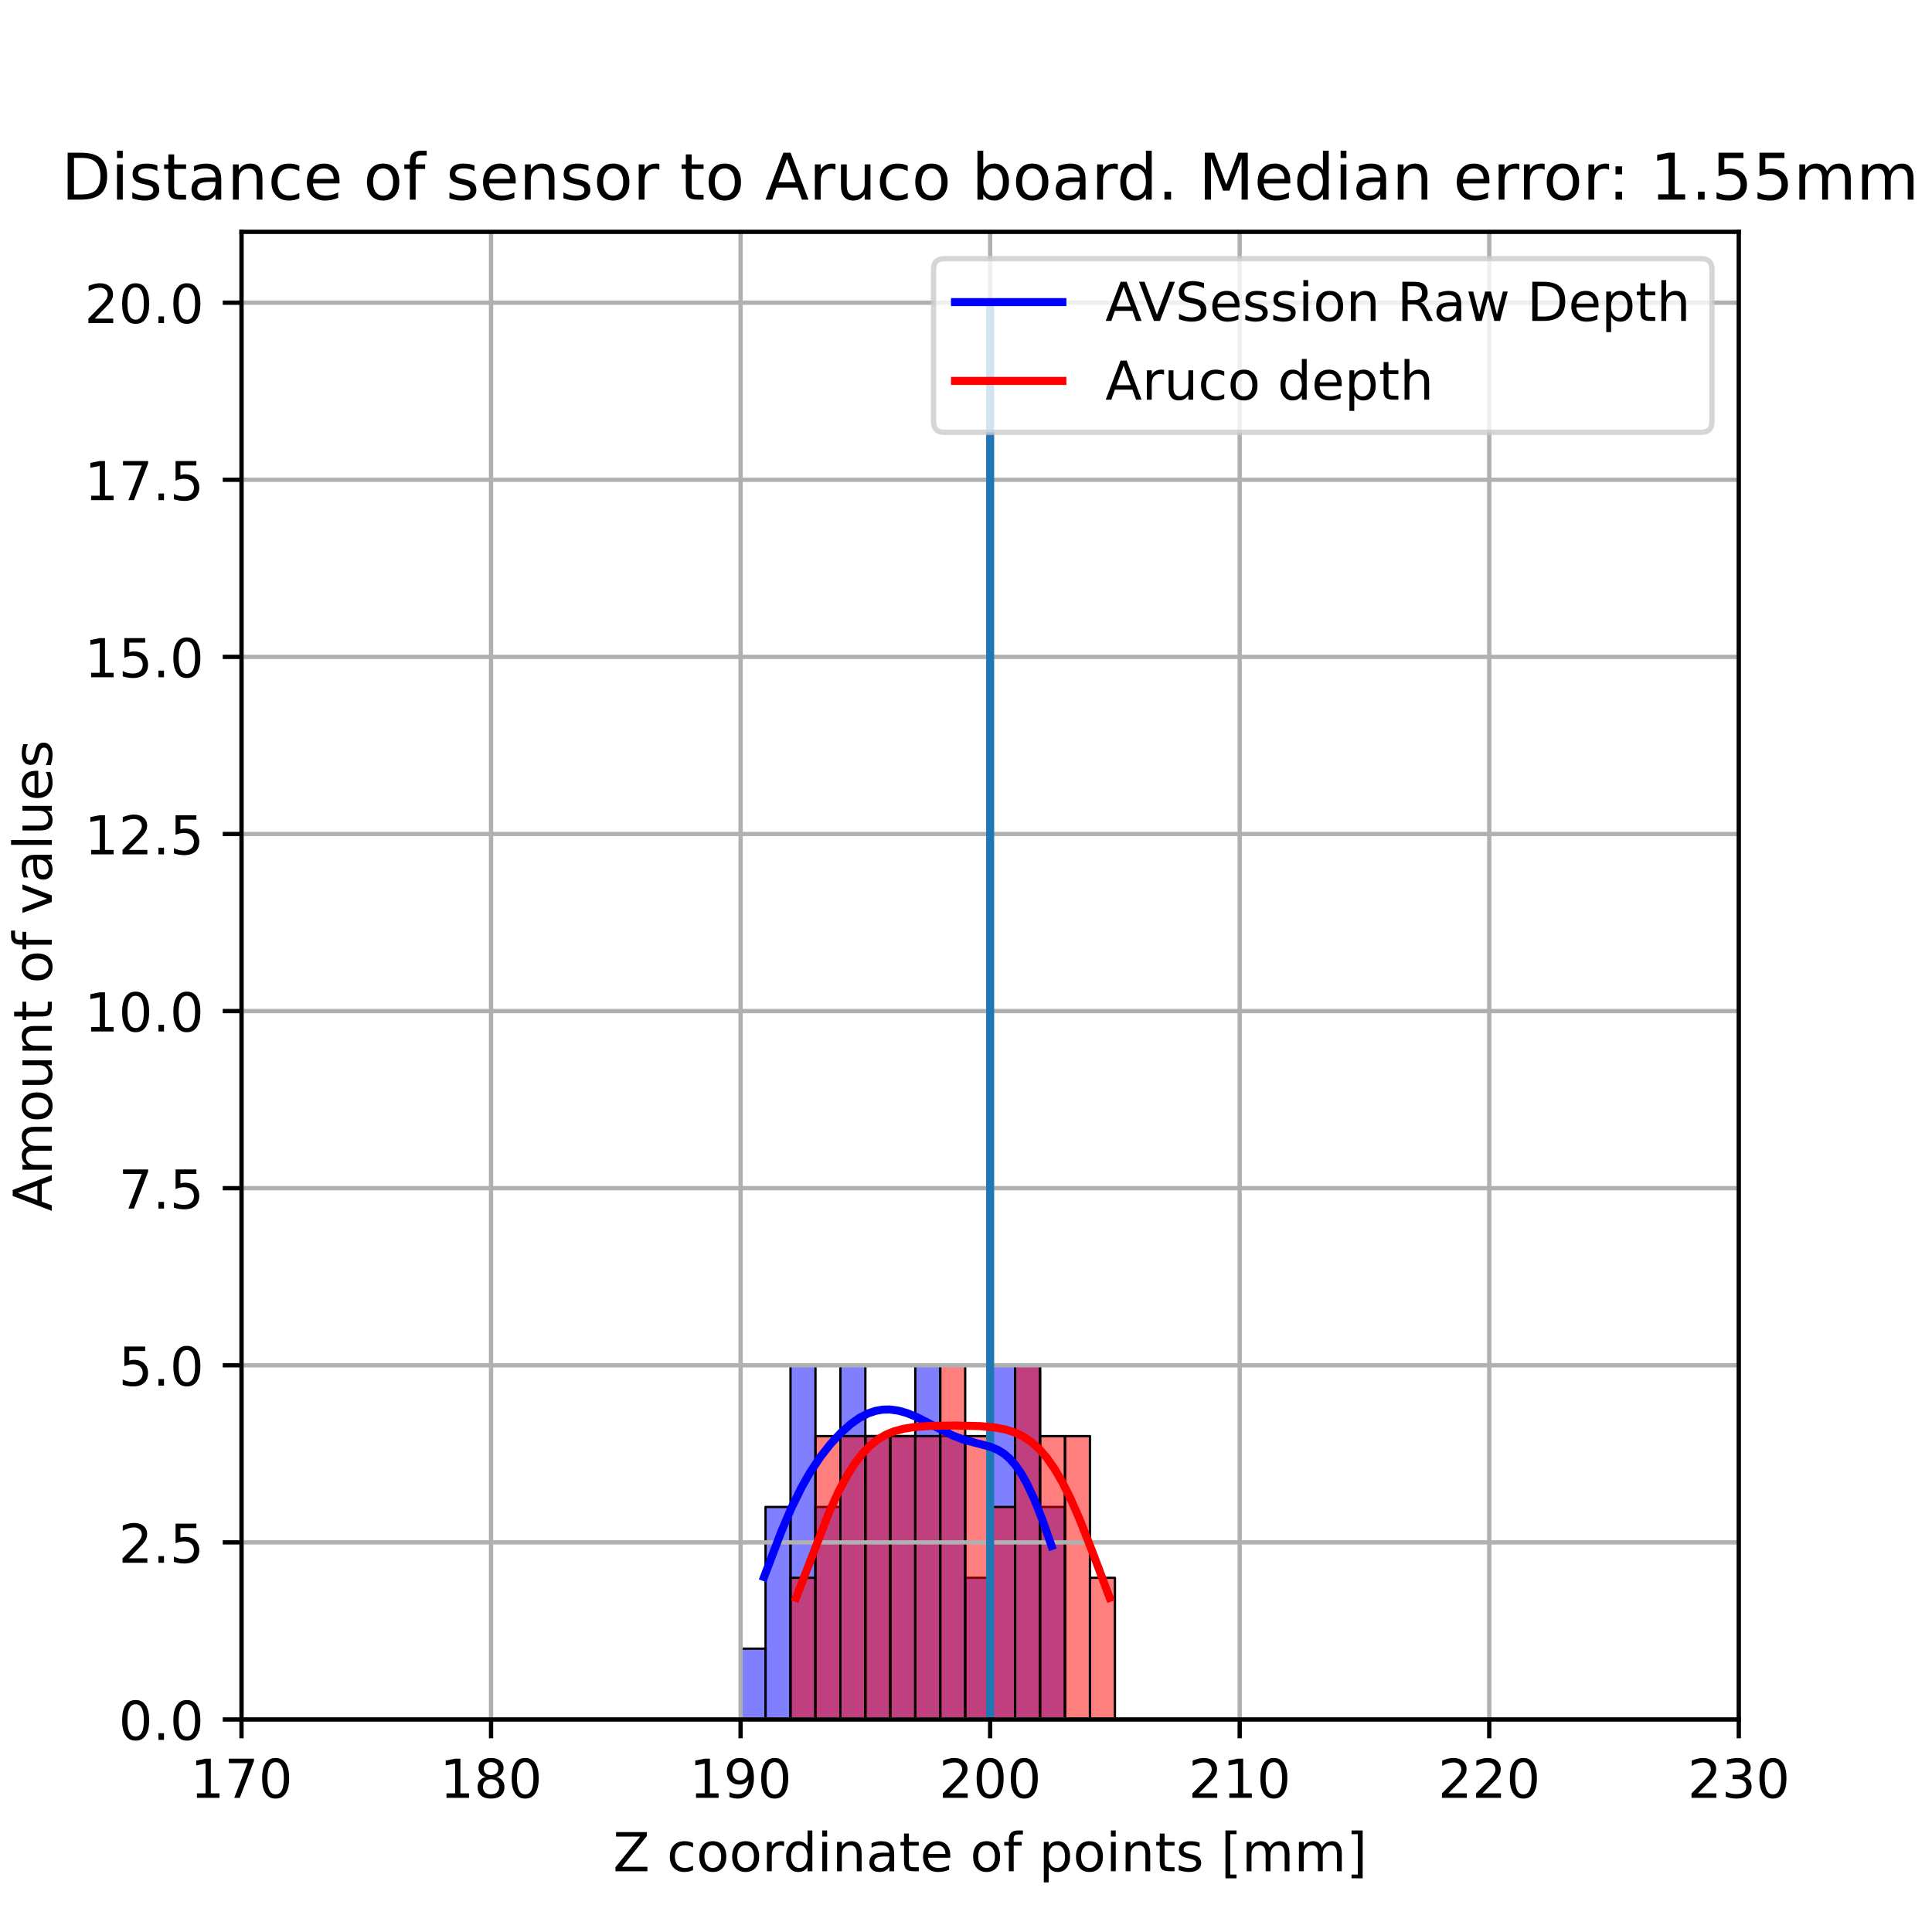 <?xml version="1.0" encoding="utf-8" standalone="no"?>
<!DOCTYPE svg PUBLIC "-//W3C//DTD SVG 1.1//EN"
  "http://www.w3.org/Graphics/SVG/1.1/DTD/svg11.dtd">
<!-- Created with matplotlib (https://matplotlib.org/) -->
<svg height="360pt" version="1.1" viewBox="0 0 360 360" width="360pt" xmlns="http://www.w3.org/2000/svg" xmlns:xlink="http://www.w3.org/1999/xlink">
 <defs>
  <style type="text/css">*{stroke-linecap:butt;stroke-linejoin:round;}</style>
 </defs>
 <g id="figure_1">
  <g id="patch_1">
   <path d="M 0 360 
L 360 360 
L 360 0 
L 0 0 
z
" style="fill:#ffffff;"/>
  </g>
  <g id="axes_1">
   <g id="patch_2">
    <path d="M 45 320.4 
L 324 320.4 
L 324 43.2 
L 45 43.2 
z
" style="fill:#ffffff;"/>
   </g>
   <g id="patch_3">
    <path clip-path="url(#p097e54575b)" d="M 45 320.4 
L 49.65 320.4 
L 49.65 320.4 
L 45 320.4 
z
" style="fill:#0000ff;fill-opacity:0.5;stroke:#000000;stroke-linejoin:miter;stroke-width:0.43;"/>
   </g>
   <g id="patch_4">
    <path clip-path="url(#p097e54575b)" d="M 49.65 320.4 
L 54.3 320.4 
L 54.3 320.4 
L 49.65 320.4 
z
" style="fill:#0000ff;fill-opacity:0.5;stroke:#000000;stroke-linejoin:miter;stroke-width:0.43;"/>
   </g>
   <g id="patch_5">
    <path clip-path="url(#p097e54575b)" d="M 54.3 320.4 
L 58.95 320.4 
L 58.95 320.4 
L 54.3 320.4 
z
" style="fill:#0000ff;fill-opacity:0.5;stroke:#000000;stroke-linejoin:miter;stroke-width:0.43;"/>
   </g>
   <g id="patch_6">
    <path clip-path="url(#p097e54575b)" d="M 58.95 320.4 
L 63.6 320.4 
L 63.6 320.4 
L 58.95 320.4 
z
" style="fill:#0000ff;fill-opacity:0.5;stroke:#000000;stroke-linejoin:miter;stroke-width:0.43;"/>
   </g>
   <g id="patch_7">
    <path clip-path="url(#p097e54575b)" d="M 63.6 320.4 
L 68.25 320.4 
L 68.25 320.4 
L 63.6 320.4 
z
" style="fill:#0000ff;fill-opacity:0.5;stroke:#000000;stroke-linejoin:miter;stroke-width:0.43;"/>
   </g>
   <g id="patch_8">
    <path clip-path="url(#p097e54575b)" d="M 68.25 320.4 
L 72.9 320.4 
L 72.9 320.4 
L 68.25 320.4 
z
" style="fill:#0000ff;fill-opacity:0.5;stroke:#000000;stroke-linejoin:miter;stroke-width:0.43;"/>
   </g>
   <g id="patch_9">
    <path clip-path="url(#p097e54575b)" d="M 72.9 320.4 
L 77.55 320.4 
L 77.55 320.4 
L 72.9 320.4 
z
" style="fill:#0000ff;fill-opacity:0.5;stroke:#000000;stroke-linejoin:miter;stroke-width:0.43;"/>
   </g>
   <g id="patch_10">
    <path clip-path="url(#p097e54575b)" d="M 77.55 320.4 
L 82.2 320.4 
L 82.2 320.4 
L 77.55 320.4 
z
" style="fill:#0000ff;fill-opacity:0.5;stroke:#000000;stroke-linejoin:miter;stroke-width:0.43;"/>
   </g>
   <g id="patch_11">
    <path clip-path="url(#p097e54575b)" d="M 82.2 320.4 
L 86.85 320.4 
L 86.85 320.4 
L 82.2 320.4 
z
" style="fill:#0000ff;fill-opacity:0.5;stroke:#000000;stroke-linejoin:miter;stroke-width:0.43;"/>
   </g>
   <g id="patch_12">
    <path clip-path="url(#p097e54575b)" d="M 86.85 320.4 
L 91.5 320.4 
L 91.5 320.4 
L 86.85 320.4 
z
" style="fill:#0000ff;fill-opacity:0.5;stroke:#000000;stroke-linejoin:miter;stroke-width:0.43;"/>
   </g>
   <g id="patch_13">
    <path clip-path="url(#p097e54575b)" d="M 91.5 320.4 
L 96.15 320.4 
L 96.15 320.4 
L 91.5 320.4 
z
" style="fill:#0000ff;fill-opacity:0.5;stroke:#000000;stroke-linejoin:miter;stroke-width:0.43;"/>
   </g>
   <g id="patch_14">
    <path clip-path="url(#p097e54575b)" d="M 96.15 320.4 
L 100.8 320.4 
L 100.8 320.4 
L 96.15 320.4 
z
" style="fill:#0000ff;fill-opacity:0.5;stroke:#000000;stroke-linejoin:miter;stroke-width:0.43;"/>
   </g>
   <g id="patch_15">
    <path clip-path="url(#p097e54575b)" d="M 100.8 320.4 
L 105.45 320.4 
L 105.45 320.4 
L 100.8 320.4 
z
" style="fill:#0000ff;fill-opacity:0.5;stroke:#000000;stroke-linejoin:miter;stroke-width:0.43;"/>
   </g>
   <g id="patch_16">
    <path clip-path="url(#p097e54575b)" d="M 105.45 320.4 
L 110.1 320.4 
L 110.1 320.4 
L 105.45 320.4 
z
" style="fill:#0000ff;fill-opacity:0.5;stroke:#000000;stroke-linejoin:miter;stroke-width:0.43;"/>
   </g>
   <g id="patch_17">
    <path clip-path="url(#p097e54575b)" d="M 110.1 320.4 
L 114.75 320.4 
L 114.75 320.4 
L 110.1 320.4 
z
" style="fill:#0000ff;fill-opacity:0.5;stroke:#000000;stroke-linejoin:miter;stroke-width:0.43;"/>
   </g>
   <g id="patch_18">
    <path clip-path="url(#p097e54575b)" d="M 114.75 320.4 
L 119.4 320.4 
L 119.4 320.4 
L 114.75 320.4 
z
" style="fill:#0000ff;fill-opacity:0.5;stroke:#000000;stroke-linejoin:miter;stroke-width:0.43;"/>
   </g>
   <g id="patch_19">
    <path clip-path="url(#p097e54575b)" d="M 119.4 320.4 
L 124.05 320.4 
L 124.05 320.4 
L 119.4 320.4 
z
" style="fill:#0000ff;fill-opacity:0.5;stroke:#000000;stroke-linejoin:miter;stroke-width:0.43;"/>
   </g>
   <g id="patch_20">
    <path clip-path="url(#p097e54575b)" d="M 124.05 320.4 
L 128.7 320.4 
L 128.7 320.4 
L 124.05 320.4 
z
" style="fill:#0000ff;fill-opacity:0.5;stroke:#000000;stroke-linejoin:miter;stroke-width:0.43;"/>
   </g>
   <g id="patch_21">
    <path clip-path="url(#p097e54575b)" d="M 128.7 320.4 
L 133.35 320.4 
L 133.35 320.4 
L 128.7 320.4 
z
" style="fill:#0000ff;fill-opacity:0.5;stroke:#000000;stroke-linejoin:miter;stroke-width:0.43;"/>
   </g>
   <g id="patch_22">
    <path clip-path="url(#p097e54575b)" d="M 133.35 320.4 
L 138 320.4 
L 138 320.4 
L 133.35 320.4 
z
" style="fill:#0000ff;fill-opacity:0.5;stroke:#000000;stroke-linejoin:miter;stroke-width:0.43;"/>
   </g>
   <g id="patch_23">
    <path clip-path="url(#p097e54575b)" d="M 138 320.4 
L 142.65 320.4 
L 142.65 307.2 
L 138 307.2 
z
" style="fill:#0000ff;fill-opacity:0.5;stroke:#000000;stroke-linejoin:miter;stroke-width:0.43;"/>
   </g>
   <g id="patch_24">
    <path clip-path="url(#p097e54575b)" d="M 142.65 320.4 
L 147.3 320.4 
L 147.3 280.8 
L 142.65 280.8 
z
" style="fill:#0000ff;fill-opacity:0.5;stroke:#000000;stroke-linejoin:miter;stroke-width:0.43;"/>
   </g>
   <g id="patch_25">
    <path clip-path="url(#p097e54575b)" d="M 147.3 320.4 
L 151.95 320.4 
L 151.95 254.4 
L 147.3 254.4 
z
" style="fill:#0000ff;fill-opacity:0.5;stroke:#000000;stroke-linejoin:miter;stroke-width:0.43;"/>
   </g>
   <g id="patch_26">
    <path clip-path="url(#p097e54575b)" d="M 151.95 320.4 
L 156.6 320.4 
L 156.6 280.8 
L 151.95 280.8 
z
" style="fill:#0000ff;fill-opacity:0.5;stroke:#000000;stroke-linejoin:miter;stroke-width:0.43;"/>
   </g>
   <g id="patch_27">
    <path clip-path="url(#p097e54575b)" d="M 156.6 320.4 
L 161.25 320.4 
L 161.25 254.4 
L 156.6 254.4 
z
" style="fill:#0000ff;fill-opacity:0.5;stroke:#000000;stroke-linejoin:miter;stroke-width:0.43;"/>
   </g>
   <g id="patch_28">
    <path clip-path="url(#p097e54575b)" d="M 161.25 320.4 
L 165.9 320.4 
L 165.9 267.6 
L 161.25 267.6 
z
" style="fill:#0000ff;fill-opacity:0.5;stroke:#000000;stroke-linejoin:miter;stroke-width:0.43;"/>
   </g>
   <g id="patch_29">
    <path clip-path="url(#p097e54575b)" d="M 165.9 320.4 
L 170.55 320.4 
L 170.55 267.6 
L 165.9 267.6 
z
" style="fill:#0000ff;fill-opacity:0.5;stroke:#000000;stroke-linejoin:miter;stroke-width:0.43;"/>
   </g>
   <g id="patch_30">
    <path clip-path="url(#p097e54575b)" d="M 170.55 320.4 
L 175.2 320.4 
L 175.2 254.4 
L 170.55 254.4 
z
" style="fill:#0000ff;fill-opacity:0.5;stroke:#000000;stroke-linejoin:miter;stroke-width:0.43;"/>
   </g>
   <g id="patch_31">
    <path clip-path="url(#p097e54575b)" d="M 175.2 320.4 
L 179.85 320.4 
L 179.85 267.6 
L 175.2 267.6 
z
" style="fill:#0000ff;fill-opacity:0.5;stroke:#000000;stroke-linejoin:miter;stroke-width:0.43;"/>
   </g>
   <g id="patch_32">
    <path clip-path="url(#p097e54575b)" d="M 179.85 320.4 
L 184.5 320.4 
L 184.5 294 
L 179.85 294 
z
" style="fill:#0000ff;fill-opacity:0.5;stroke:#000000;stroke-linejoin:miter;stroke-width:0.43;"/>
   </g>
   <g id="patch_33">
    <path clip-path="url(#p097e54575b)" d="M 184.5 320.4 
L 189.15 320.4 
L 189.15 254.4 
L 184.5 254.4 
z
" style="fill:#0000ff;fill-opacity:0.5;stroke:#000000;stroke-linejoin:miter;stroke-width:0.43;"/>
   </g>
   <g id="patch_34">
    <path clip-path="url(#p097e54575b)" d="M 189.15 320.4 
L 193.8 320.4 
L 193.8 254.4 
L 189.15 254.4 
z
" style="fill:#0000ff;fill-opacity:0.5;stroke:#000000;stroke-linejoin:miter;stroke-width:0.43;"/>
   </g>
   <g id="patch_35">
    <path clip-path="url(#p097e54575b)" d="M 193.8 320.4 
L 198.45 320.4 
L 198.45 280.8 
L 193.8 280.8 
z
" style="fill:#0000ff;fill-opacity:0.5;stroke:#000000;stroke-linejoin:miter;stroke-width:0.43;"/>
   </g>
   <g id="patch_36">
    <path clip-path="url(#p097e54575b)" d="M 198.45 320.4 
L 203.1 320.4 
L 203.1 320.4 
L 198.45 320.4 
z
" style="fill:#0000ff;fill-opacity:0.5;stroke:#000000;stroke-linejoin:miter;stroke-width:0.43;"/>
   </g>
   <g id="patch_37">
    <path clip-path="url(#p097e54575b)" d="M 203.1 320.4 
L 207.75 320.4 
L 207.75 320.4 
L 203.1 320.4 
z
" style="fill:#0000ff;fill-opacity:0.5;stroke:#000000;stroke-linejoin:miter;stroke-width:0.43;"/>
   </g>
   <g id="patch_38">
    <path clip-path="url(#p097e54575b)" d="M 207.75 320.4 
L 212.4 320.4 
L 212.4 320.4 
L 207.75 320.4 
z
" style="fill:#0000ff;fill-opacity:0.5;stroke:#000000;stroke-linejoin:miter;stroke-width:0.43;"/>
   </g>
   <g id="patch_39">
    <path clip-path="url(#p097e54575b)" d="M 212.4 320.4 
L 217.05 320.4 
L 217.05 320.4 
L 212.4 320.4 
z
" style="fill:#0000ff;fill-opacity:0.5;stroke:#000000;stroke-linejoin:miter;stroke-width:0.43;"/>
   </g>
   <g id="patch_40">
    <path clip-path="url(#p097e54575b)" d="M 217.05 320.4 
L 221.7 320.4 
L 221.7 320.4 
L 217.05 320.4 
z
" style="fill:#0000ff;fill-opacity:0.5;stroke:#000000;stroke-linejoin:miter;stroke-width:0.43;"/>
   </g>
   <g id="patch_41">
    <path clip-path="url(#p097e54575b)" d="M 221.7 320.4 
L 226.35 320.4 
L 226.35 320.4 
L 221.7 320.4 
z
" style="fill:#0000ff;fill-opacity:0.5;stroke:#000000;stroke-linejoin:miter;stroke-width:0.43;"/>
   </g>
   <g id="patch_42">
    <path clip-path="url(#p097e54575b)" d="M 226.35 320.4 
L 231 320.4 
L 231 320.4 
L 226.35 320.4 
z
" style="fill:#0000ff;fill-opacity:0.5;stroke:#000000;stroke-linejoin:miter;stroke-width:0.43;"/>
   </g>
   <g id="patch_43">
    <path clip-path="url(#p097e54575b)" d="M 231 320.4 
L 235.65 320.4 
L 235.65 320.4 
L 231 320.4 
z
" style="fill:#0000ff;fill-opacity:0.5;stroke:#000000;stroke-linejoin:miter;stroke-width:0.43;"/>
   </g>
   <g id="patch_44">
    <path clip-path="url(#p097e54575b)" d="M 235.65 320.4 
L 240.3 320.4 
L 240.3 320.4 
L 235.65 320.4 
z
" style="fill:#0000ff;fill-opacity:0.5;stroke:#000000;stroke-linejoin:miter;stroke-width:0.43;"/>
   </g>
   <g id="patch_45">
    <path clip-path="url(#p097e54575b)" d="M 240.3 320.4 
L 244.95 320.4 
L 244.95 320.4 
L 240.3 320.4 
z
" style="fill:#0000ff;fill-opacity:0.5;stroke:#000000;stroke-linejoin:miter;stroke-width:0.43;"/>
   </g>
   <g id="patch_46">
    <path clip-path="url(#p097e54575b)" d="M 244.95 320.4 
L 249.6 320.4 
L 249.6 320.4 
L 244.95 320.4 
z
" style="fill:#0000ff;fill-opacity:0.5;stroke:#000000;stroke-linejoin:miter;stroke-width:0.43;"/>
   </g>
   <g id="patch_47">
    <path clip-path="url(#p097e54575b)" d="M 249.6 320.4 
L 254.25 320.4 
L 254.25 320.4 
L 249.6 320.4 
z
" style="fill:#0000ff;fill-opacity:0.5;stroke:#000000;stroke-linejoin:miter;stroke-width:0.43;"/>
   </g>
   <g id="patch_48">
    <path clip-path="url(#p097e54575b)" d="M 254.25 320.4 
L 258.9 320.4 
L 258.9 320.4 
L 254.25 320.4 
z
" style="fill:#0000ff;fill-opacity:0.5;stroke:#000000;stroke-linejoin:miter;stroke-width:0.43;"/>
   </g>
   <g id="patch_49">
    <path clip-path="url(#p097e54575b)" d="M 258.9 320.4 
L 263.55 320.4 
L 263.55 320.4 
L 258.9 320.4 
z
" style="fill:#0000ff;fill-opacity:0.5;stroke:#000000;stroke-linejoin:miter;stroke-width:0.43;"/>
   </g>
   <g id="patch_50">
    <path clip-path="url(#p097e54575b)" d="M 263.55 320.4 
L 268.2 320.4 
L 268.2 320.4 
L 263.55 320.4 
z
" style="fill:#0000ff;fill-opacity:0.5;stroke:#000000;stroke-linejoin:miter;stroke-width:0.43;"/>
   </g>
   <g id="patch_51">
    <path clip-path="url(#p097e54575b)" d="M 268.2 320.4 
L 272.85 320.4 
L 272.85 320.4 
L 268.2 320.4 
z
" style="fill:#0000ff;fill-opacity:0.5;stroke:#000000;stroke-linejoin:miter;stroke-width:0.43;"/>
   </g>
   <g id="patch_52">
    <path clip-path="url(#p097e54575b)" d="M 272.85 320.4 
L 277.5 320.4 
L 277.5 320.4 
L 272.85 320.4 
z
" style="fill:#0000ff;fill-opacity:0.5;stroke:#000000;stroke-linejoin:miter;stroke-width:0.43;"/>
   </g>
   <g id="patch_53">
    <path clip-path="url(#p097e54575b)" d="M 277.5 320.4 
L 282.15 320.4 
L 282.15 320.4 
L 277.5 320.4 
z
" style="fill:#0000ff;fill-opacity:0.5;stroke:#000000;stroke-linejoin:miter;stroke-width:0.43;"/>
   </g>
   <g id="patch_54">
    <path clip-path="url(#p097e54575b)" d="M 282.15 320.4 
L 286.8 320.4 
L 286.8 320.4 
L 282.15 320.4 
z
" style="fill:#0000ff;fill-opacity:0.5;stroke:#000000;stroke-linejoin:miter;stroke-width:0.43;"/>
   </g>
   <g id="patch_55">
    <path clip-path="url(#p097e54575b)" d="M 286.8 320.4 
L 291.45 320.4 
L 291.45 320.4 
L 286.8 320.4 
z
" style="fill:#0000ff;fill-opacity:0.5;stroke:#000000;stroke-linejoin:miter;stroke-width:0.43;"/>
   </g>
   <g id="patch_56">
    <path clip-path="url(#p097e54575b)" d="M 291.45 320.4 
L 296.1 320.4 
L 296.1 320.4 
L 291.45 320.4 
z
" style="fill:#0000ff;fill-opacity:0.5;stroke:#000000;stroke-linejoin:miter;stroke-width:0.43;"/>
   </g>
   <g id="patch_57">
    <path clip-path="url(#p097e54575b)" d="M 296.1 320.4 
L 300.75 320.4 
L 300.75 320.4 
L 296.1 320.4 
z
" style="fill:#0000ff;fill-opacity:0.5;stroke:#000000;stroke-linejoin:miter;stroke-width:0.43;"/>
   </g>
   <g id="patch_58">
    <path clip-path="url(#p097e54575b)" d="M 300.75 320.4 
L 305.4 320.4 
L 305.4 320.4 
L 300.75 320.4 
z
" style="fill:#0000ff;fill-opacity:0.5;stroke:#000000;stroke-linejoin:miter;stroke-width:0.43;"/>
   </g>
   <g id="patch_59">
    <path clip-path="url(#p097e54575b)" d="M 305.4 320.4 
L 310.05 320.4 
L 310.05 320.4 
L 305.4 320.4 
z
" style="fill:#0000ff;fill-opacity:0.5;stroke:#000000;stroke-linejoin:miter;stroke-width:0.43;"/>
   </g>
   <g id="patch_60">
    <path clip-path="url(#p097e54575b)" d="M 310.05 320.4 
L 314.7 320.4 
L 314.7 320.4 
L 310.05 320.4 
z
" style="fill:#0000ff;fill-opacity:0.5;stroke:#000000;stroke-linejoin:miter;stroke-width:0.43;"/>
   </g>
   <g id="patch_61">
    <path clip-path="url(#p097e54575b)" d="M 314.7 320.4 
L 319.35 320.4 
L 319.35 320.4 
L 314.7 320.4 
z
" style="fill:#0000ff;fill-opacity:0.5;stroke:#000000;stroke-linejoin:miter;stroke-width:0.43;"/>
   </g>
   <g id="patch_62">
    <path clip-path="url(#p097e54575b)" d="M 45 320.4 
L 49.65 320.4 
L 49.65 320.4 
L 45 320.4 
z
" style="fill:#ff0000;fill-opacity:0.5;stroke:#000000;stroke-linejoin:miter;stroke-width:0.43;"/>
   </g>
   <g id="patch_63">
    <path clip-path="url(#p097e54575b)" d="M 49.65 320.4 
L 54.3 320.4 
L 54.3 320.4 
L 49.65 320.4 
z
" style="fill:#ff0000;fill-opacity:0.5;stroke:#000000;stroke-linejoin:miter;stroke-width:0.43;"/>
   </g>
   <g id="patch_64">
    <path clip-path="url(#p097e54575b)" d="M 54.3 320.4 
L 58.95 320.4 
L 58.95 320.4 
L 54.3 320.4 
z
" style="fill:#ff0000;fill-opacity:0.5;stroke:#000000;stroke-linejoin:miter;stroke-width:0.43;"/>
   </g>
   <g id="patch_65">
    <path clip-path="url(#p097e54575b)" d="M 58.95 320.4 
L 63.6 320.4 
L 63.6 320.4 
L 58.95 320.4 
z
" style="fill:#ff0000;fill-opacity:0.5;stroke:#000000;stroke-linejoin:miter;stroke-width:0.43;"/>
   </g>
   <g id="patch_66">
    <path clip-path="url(#p097e54575b)" d="M 63.6 320.4 
L 68.25 320.4 
L 68.25 320.4 
L 63.6 320.4 
z
" style="fill:#ff0000;fill-opacity:0.5;stroke:#000000;stroke-linejoin:miter;stroke-width:0.43;"/>
   </g>
   <g id="patch_67">
    <path clip-path="url(#p097e54575b)" d="M 68.25 320.4 
L 72.9 320.4 
L 72.9 320.4 
L 68.25 320.4 
z
" style="fill:#ff0000;fill-opacity:0.5;stroke:#000000;stroke-linejoin:miter;stroke-width:0.43;"/>
   </g>
   <g id="patch_68">
    <path clip-path="url(#p097e54575b)" d="M 72.9 320.4 
L 77.55 320.4 
L 77.55 320.4 
L 72.9 320.4 
z
" style="fill:#ff0000;fill-opacity:0.5;stroke:#000000;stroke-linejoin:miter;stroke-width:0.43;"/>
   </g>
   <g id="patch_69">
    <path clip-path="url(#p097e54575b)" d="M 77.55 320.4 
L 82.2 320.4 
L 82.2 320.4 
L 77.55 320.4 
z
" style="fill:#ff0000;fill-opacity:0.5;stroke:#000000;stroke-linejoin:miter;stroke-width:0.43;"/>
   </g>
   <g id="patch_70">
    <path clip-path="url(#p097e54575b)" d="M 82.2 320.4 
L 86.85 320.4 
L 86.85 320.4 
L 82.2 320.4 
z
" style="fill:#ff0000;fill-opacity:0.5;stroke:#000000;stroke-linejoin:miter;stroke-width:0.43;"/>
   </g>
   <g id="patch_71">
    <path clip-path="url(#p097e54575b)" d="M 86.85 320.4 
L 91.5 320.4 
L 91.5 320.4 
L 86.85 320.4 
z
" style="fill:#ff0000;fill-opacity:0.5;stroke:#000000;stroke-linejoin:miter;stroke-width:0.43;"/>
   </g>
   <g id="patch_72">
    <path clip-path="url(#p097e54575b)" d="M 91.5 320.4 
L 96.15 320.4 
L 96.15 320.4 
L 91.5 320.4 
z
" style="fill:#ff0000;fill-opacity:0.5;stroke:#000000;stroke-linejoin:miter;stroke-width:0.43;"/>
   </g>
   <g id="patch_73">
    <path clip-path="url(#p097e54575b)" d="M 96.15 320.4 
L 100.8 320.4 
L 100.8 320.4 
L 96.15 320.4 
z
" style="fill:#ff0000;fill-opacity:0.5;stroke:#000000;stroke-linejoin:miter;stroke-width:0.43;"/>
   </g>
   <g id="patch_74">
    <path clip-path="url(#p097e54575b)" d="M 100.8 320.4 
L 105.45 320.4 
L 105.45 320.4 
L 100.8 320.4 
z
" style="fill:#ff0000;fill-opacity:0.5;stroke:#000000;stroke-linejoin:miter;stroke-width:0.43;"/>
   </g>
   <g id="patch_75">
    <path clip-path="url(#p097e54575b)" d="M 105.45 320.4 
L 110.1 320.4 
L 110.1 320.4 
L 105.45 320.4 
z
" style="fill:#ff0000;fill-opacity:0.5;stroke:#000000;stroke-linejoin:miter;stroke-width:0.43;"/>
   </g>
   <g id="patch_76">
    <path clip-path="url(#p097e54575b)" d="M 110.1 320.4 
L 114.75 320.4 
L 114.75 320.4 
L 110.1 320.4 
z
" style="fill:#ff0000;fill-opacity:0.5;stroke:#000000;stroke-linejoin:miter;stroke-width:0.43;"/>
   </g>
   <g id="patch_77">
    <path clip-path="url(#p097e54575b)" d="M 114.75 320.4 
L 119.4 320.4 
L 119.4 320.4 
L 114.75 320.4 
z
" style="fill:#ff0000;fill-opacity:0.5;stroke:#000000;stroke-linejoin:miter;stroke-width:0.43;"/>
   </g>
   <g id="patch_78">
    <path clip-path="url(#p097e54575b)" d="M 119.4 320.4 
L 124.05 320.4 
L 124.05 320.4 
L 119.4 320.4 
z
" style="fill:#ff0000;fill-opacity:0.5;stroke:#000000;stroke-linejoin:miter;stroke-width:0.43;"/>
   </g>
   <g id="patch_79">
    <path clip-path="url(#p097e54575b)" d="M 124.05 320.4 
L 128.7 320.4 
L 128.7 320.4 
L 124.05 320.4 
z
" style="fill:#ff0000;fill-opacity:0.5;stroke:#000000;stroke-linejoin:miter;stroke-width:0.43;"/>
   </g>
   <g id="patch_80">
    <path clip-path="url(#p097e54575b)" d="M 128.7 320.4 
L 133.35 320.4 
L 133.35 320.4 
L 128.7 320.4 
z
" style="fill:#ff0000;fill-opacity:0.5;stroke:#000000;stroke-linejoin:miter;stroke-width:0.43;"/>
   </g>
   <g id="patch_81">
    <path clip-path="url(#p097e54575b)" d="M 133.35 320.4 
L 138 320.4 
L 138 320.4 
L 133.35 320.4 
z
" style="fill:#ff0000;fill-opacity:0.5;stroke:#000000;stroke-linejoin:miter;stroke-width:0.43;"/>
   </g>
   <g id="patch_82">
    <path clip-path="url(#p097e54575b)" d="M 138 320.4 
L 142.65 320.4 
L 142.65 320.4 
L 138 320.4 
z
" style="fill:#ff0000;fill-opacity:0.5;stroke:#000000;stroke-linejoin:miter;stroke-width:0.43;"/>
   </g>
   <g id="patch_83">
    <path clip-path="url(#p097e54575b)" d="M 142.65 320.4 
L 147.3 320.4 
L 147.3 320.4 
L 142.65 320.4 
z
" style="fill:#ff0000;fill-opacity:0.5;stroke:#000000;stroke-linejoin:miter;stroke-width:0.43;"/>
   </g>
   <g id="patch_84">
    <path clip-path="url(#p097e54575b)" d="M 147.3 320.4 
L 151.95 320.4 
L 151.95 294 
L 147.3 294 
z
" style="fill:#ff0000;fill-opacity:0.5;stroke:#000000;stroke-linejoin:miter;stroke-width:0.43;"/>
   </g>
   <g id="patch_85">
    <path clip-path="url(#p097e54575b)" d="M 151.95 320.4 
L 156.6 320.4 
L 156.6 267.6 
L 151.95 267.6 
z
" style="fill:#ff0000;fill-opacity:0.5;stroke:#000000;stroke-linejoin:miter;stroke-width:0.43;"/>
   </g>
   <g id="patch_86">
    <path clip-path="url(#p097e54575b)" d="M 156.6 320.4 
L 161.25 320.4 
L 161.25 267.6 
L 156.6 267.6 
z
" style="fill:#ff0000;fill-opacity:0.5;stroke:#000000;stroke-linejoin:miter;stroke-width:0.43;"/>
   </g>
   <g id="patch_87">
    <path clip-path="url(#p097e54575b)" d="M 161.25 320.4 
L 165.9 320.4 
L 165.9 267.6 
L 161.25 267.6 
z
" style="fill:#ff0000;fill-opacity:0.5;stroke:#000000;stroke-linejoin:miter;stroke-width:0.43;"/>
   </g>
   <g id="patch_88">
    <path clip-path="url(#p097e54575b)" d="M 165.9 320.4 
L 170.55 320.4 
L 170.55 267.6 
L 165.9 267.6 
z
" style="fill:#ff0000;fill-opacity:0.5;stroke:#000000;stroke-linejoin:miter;stroke-width:0.43;"/>
   </g>
   <g id="patch_89">
    <path clip-path="url(#p097e54575b)" d="M 170.55 320.4 
L 175.2 320.4 
L 175.2 267.6 
L 170.55 267.6 
z
" style="fill:#ff0000;fill-opacity:0.5;stroke:#000000;stroke-linejoin:miter;stroke-width:0.43;"/>
   </g>
   <g id="patch_90">
    <path clip-path="url(#p097e54575b)" d="M 175.2 320.4 
L 179.85 320.4 
L 179.85 254.4 
L 175.2 254.4 
z
" style="fill:#ff0000;fill-opacity:0.5;stroke:#000000;stroke-linejoin:miter;stroke-width:0.43;"/>
   </g>
   <g id="patch_91">
    <path clip-path="url(#p097e54575b)" d="M 179.85 320.4 
L 184.5 320.4 
L 184.5 267.6 
L 179.85 267.6 
z
" style="fill:#ff0000;fill-opacity:0.5;stroke:#000000;stroke-linejoin:miter;stroke-width:0.43;"/>
   </g>
   <g id="patch_92">
    <path clip-path="url(#p097e54575b)" d="M 184.5 320.4 
L 189.15 320.4 
L 189.15 280.8 
L 184.5 280.8 
z
" style="fill:#ff0000;fill-opacity:0.5;stroke:#000000;stroke-linejoin:miter;stroke-width:0.43;"/>
   </g>
   <g id="patch_93">
    <path clip-path="url(#p097e54575b)" d="M 189.15 320.4 
L 193.8 320.4 
L 193.8 254.4 
L 189.15 254.4 
z
" style="fill:#ff0000;fill-opacity:0.5;stroke:#000000;stroke-linejoin:miter;stroke-width:0.43;"/>
   </g>
   <g id="patch_94">
    <path clip-path="url(#p097e54575b)" d="M 193.8 320.4 
L 198.45 320.4 
L 198.45 267.6 
L 193.8 267.6 
z
" style="fill:#ff0000;fill-opacity:0.5;stroke:#000000;stroke-linejoin:miter;stroke-width:0.43;"/>
   </g>
   <g id="patch_95">
    <path clip-path="url(#p097e54575b)" d="M 198.45 320.4 
L 203.1 320.4 
L 203.1 267.6 
L 198.45 267.6 
z
" style="fill:#ff0000;fill-opacity:0.5;stroke:#000000;stroke-linejoin:miter;stroke-width:0.43;"/>
   </g>
   <g id="patch_96">
    <path clip-path="url(#p097e54575b)" d="M 203.1 320.4 
L 207.75 320.4 
L 207.75 294 
L 203.1 294 
z
" style="fill:#ff0000;fill-opacity:0.5;stroke:#000000;stroke-linejoin:miter;stroke-width:0.43;"/>
   </g>
   <g id="patch_97">
    <path clip-path="url(#p097e54575b)" d="M 207.75 320.4 
L 212.4 320.4 
L 212.4 320.4 
L 207.75 320.4 
z
" style="fill:#ff0000;fill-opacity:0.5;stroke:#000000;stroke-linejoin:miter;stroke-width:0.43;"/>
   </g>
   <g id="patch_98">
    <path clip-path="url(#p097e54575b)" d="M 212.4 320.4 
L 217.05 320.4 
L 217.05 320.4 
L 212.4 320.4 
z
" style="fill:#ff0000;fill-opacity:0.5;stroke:#000000;stroke-linejoin:miter;stroke-width:0.43;"/>
   </g>
   <g id="patch_99">
    <path clip-path="url(#p097e54575b)" d="M 217.05 320.4 
L 221.7 320.4 
L 221.7 320.4 
L 217.05 320.4 
z
" style="fill:#ff0000;fill-opacity:0.5;stroke:#000000;stroke-linejoin:miter;stroke-width:0.43;"/>
   </g>
   <g id="patch_100">
    <path clip-path="url(#p097e54575b)" d="M 221.7 320.4 
L 226.35 320.4 
L 226.35 320.4 
L 221.7 320.4 
z
" style="fill:#ff0000;fill-opacity:0.5;stroke:#000000;stroke-linejoin:miter;stroke-width:0.43;"/>
   </g>
   <g id="patch_101">
    <path clip-path="url(#p097e54575b)" d="M 226.35 320.4 
L 231 320.4 
L 231 320.4 
L 226.35 320.4 
z
" style="fill:#ff0000;fill-opacity:0.5;stroke:#000000;stroke-linejoin:miter;stroke-width:0.43;"/>
   </g>
   <g id="patch_102">
    <path clip-path="url(#p097e54575b)" d="M 231 320.4 
L 235.65 320.4 
L 235.65 320.4 
L 231 320.4 
z
" style="fill:#ff0000;fill-opacity:0.5;stroke:#000000;stroke-linejoin:miter;stroke-width:0.43;"/>
   </g>
   <g id="patch_103">
    <path clip-path="url(#p097e54575b)" d="M 235.65 320.4 
L 240.3 320.4 
L 240.3 320.4 
L 235.65 320.4 
z
" style="fill:#ff0000;fill-opacity:0.5;stroke:#000000;stroke-linejoin:miter;stroke-width:0.43;"/>
   </g>
   <g id="patch_104">
    <path clip-path="url(#p097e54575b)" d="M 240.3 320.4 
L 244.95 320.4 
L 244.95 320.4 
L 240.3 320.4 
z
" style="fill:#ff0000;fill-opacity:0.5;stroke:#000000;stroke-linejoin:miter;stroke-width:0.43;"/>
   </g>
   <g id="patch_105">
    <path clip-path="url(#p097e54575b)" d="M 244.95 320.4 
L 249.6 320.4 
L 249.6 320.4 
L 244.95 320.4 
z
" style="fill:#ff0000;fill-opacity:0.5;stroke:#000000;stroke-linejoin:miter;stroke-width:0.43;"/>
   </g>
   <g id="patch_106">
    <path clip-path="url(#p097e54575b)" d="M 249.6 320.4 
L 254.25 320.4 
L 254.25 320.4 
L 249.6 320.4 
z
" style="fill:#ff0000;fill-opacity:0.5;stroke:#000000;stroke-linejoin:miter;stroke-width:0.43;"/>
   </g>
   <g id="patch_107">
    <path clip-path="url(#p097e54575b)" d="M 254.25 320.4 
L 258.9 320.4 
L 258.9 320.4 
L 254.25 320.4 
z
" style="fill:#ff0000;fill-opacity:0.5;stroke:#000000;stroke-linejoin:miter;stroke-width:0.43;"/>
   </g>
   <g id="patch_108">
    <path clip-path="url(#p097e54575b)" d="M 258.9 320.4 
L 263.55 320.4 
L 263.55 320.4 
L 258.9 320.4 
z
" style="fill:#ff0000;fill-opacity:0.5;stroke:#000000;stroke-linejoin:miter;stroke-width:0.43;"/>
   </g>
   <g id="patch_109">
    <path clip-path="url(#p097e54575b)" d="M 263.55 320.4 
L 268.2 320.4 
L 268.2 320.4 
L 263.55 320.4 
z
" style="fill:#ff0000;fill-opacity:0.5;stroke:#000000;stroke-linejoin:miter;stroke-width:0.43;"/>
   </g>
   <g id="patch_110">
    <path clip-path="url(#p097e54575b)" d="M 268.2 320.4 
L 272.85 320.4 
L 272.85 320.4 
L 268.2 320.4 
z
" style="fill:#ff0000;fill-opacity:0.5;stroke:#000000;stroke-linejoin:miter;stroke-width:0.43;"/>
   </g>
   <g id="patch_111">
    <path clip-path="url(#p097e54575b)" d="M 272.85 320.4 
L 277.5 320.4 
L 277.5 320.4 
L 272.85 320.4 
z
" style="fill:#ff0000;fill-opacity:0.5;stroke:#000000;stroke-linejoin:miter;stroke-width:0.43;"/>
   </g>
   <g id="patch_112">
    <path clip-path="url(#p097e54575b)" d="M 277.5 320.4 
L 282.15 320.4 
L 282.15 320.4 
L 277.5 320.4 
z
" style="fill:#ff0000;fill-opacity:0.5;stroke:#000000;stroke-linejoin:miter;stroke-width:0.43;"/>
   </g>
   <g id="patch_113">
    <path clip-path="url(#p097e54575b)" d="M 282.15 320.4 
L 286.8 320.4 
L 286.8 320.4 
L 282.15 320.4 
z
" style="fill:#ff0000;fill-opacity:0.5;stroke:#000000;stroke-linejoin:miter;stroke-width:0.43;"/>
   </g>
   <g id="patch_114">
    <path clip-path="url(#p097e54575b)" d="M 286.8 320.4 
L 291.45 320.4 
L 291.45 320.4 
L 286.8 320.4 
z
" style="fill:#ff0000;fill-opacity:0.5;stroke:#000000;stroke-linejoin:miter;stroke-width:0.43;"/>
   </g>
   <g id="patch_115">
    <path clip-path="url(#p097e54575b)" d="M 291.45 320.4 
L 296.1 320.4 
L 296.1 320.4 
L 291.45 320.4 
z
" style="fill:#ff0000;fill-opacity:0.5;stroke:#000000;stroke-linejoin:miter;stroke-width:0.43;"/>
   </g>
   <g id="patch_116">
    <path clip-path="url(#p097e54575b)" d="M 296.1 320.4 
L 300.75 320.4 
L 300.75 320.4 
L 296.1 320.4 
z
" style="fill:#ff0000;fill-opacity:0.5;stroke:#000000;stroke-linejoin:miter;stroke-width:0.43;"/>
   </g>
   <g id="patch_117">
    <path clip-path="url(#p097e54575b)" d="M 300.75 320.4 
L 305.4 320.4 
L 305.4 320.4 
L 300.75 320.4 
z
" style="fill:#ff0000;fill-opacity:0.5;stroke:#000000;stroke-linejoin:miter;stroke-width:0.43;"/>
   </g>
   <g id="patch_118">
    <path clip-path="url(#p097e54575b)" d="M 305.4 320.4 
L 310.05 320.4 
L 310.05 320.4 
L 305.4 320.4 
z
" style="fill:#ff0000;fill-opacity:0.5;stroke:#000000;stroke-linejoin:miter;stroke-width:0.43;"/>
   </g>
   <g id="patch_119">
    <path clip-path="url(#p097e54575b)" d="M 310.05 320.4 
L 314.7 320.4 
L 314.7 320.4 
L 310.05 320.4 
z
" style="fill:#ff0000;fill-opacity:0.5;stroke:#000000;stroke-linejoin:miter;stroke-width:0.43;"/>
   </g>
   <g id="patch_120">
    <path clip-path="url(#p097e54575b)" d="M 314.7 320.4 
L 319.35 320.4 
L 319.35 320.4 
L 314.7 320.4 
z
" style="fill:#ff0000;fill-opacity:0.5;stroke:#000000;stroke-linejoin:miter;stroke-width:0.43;"/>
   </g>
   <g id="matplotlib.axis_1">
    <g id="xtick_1">
     <g id="line2d_1">
      <path clip-path="url(#p097e54575b)" d="M 45 320.4 
L 45 43.2 
" style="fill:none;stroke:#b0b0b0;stroke-linecap:square;stroke-width:0.8;"/>
     </g>
     <g id="line2d_2">
      <defs>
       <path d="M 0 0 
L 0 3.5 
" id="mdeccce7b40" style="stroke:#000000;stroke-width:0.8;"/>
      </defs>
      <g>
       <use style="stroke:#000000;stroke-width:0.8;" x="45" xlink:href="#mdeccce7b40" y="320.4"/>
      </g>
     </g>
     <g id="text_1">
      <!-- 170 -->
      <g transform="translate(35.456 334.998)scale(0.1 -0.1)">
       <defs>
        <path d="M 12.406 8.297 
L 28.516 8.297 
L 28.516 63.922 
L 10.984 60.406 
L 10.984 69.391 
L 28.422 72.906 
L 38.281 72.906 
L 38.281 8.297 
L 54.391 8.297 
L 54.391 0 
L 12.406 0 
z
" id="DejaVuSans-49"/>
        <path d="M 8.203 72.906 
L 55.078 72.906 
L 55.078 68.703 
L 28.609 0 
L 18.312 0 
L 43.219 64.594 
L 8.203 64.594 
z
" id="DejaVuSans-55"/>
        <path d="M 31.781 66.406 
Q 24.172 66.406 20.328 58.906 
Q 16.5 51.422 16.5 36.375 
Q 16.5 21.391 20.328 13.891 
Q 24.172 6.391 31.781 6.391 
Q 39.453 6.391 43.281 13.891 
Q 47.125 21.391 47.125 36.375 
Q 47.125 51.422 43.281 58.906 
Q 39.453 66.406 31.781 66.406 
z
M 31.781 74.219 
Q 44.047 74.219 50.516 64.516 
Q 56.984 54.828 56.984 36.375 
Q 56.984 17.969 50.516 8.266 
Q 44.047 -1.422 31.781 -1.422 
Q 19.531 -1.422 13.062 8.266 
Q 6.594 17.969 6.594 36.375 
Q 6.594 54.828 13.062 64.516 
Q 19.531 74.219 31.781 74.219 
z
" id="DejaVuSans-48"/>
       </defs>
       <use xlink:href="#DejaVuSans-49"/>
       <use x="63.623" xlink:href="#DejaVuSans-55"/>
       <use x="127.246" xlink:href="#DejaVuSans-48"/>
      </g>
     </g>
    </g>
    <g id="xtick_2">
     <g id="line2d_3">
      <path clip-path="url(#p097e54575b)" d="M 91.5 320.4 
L 91.5 43.2 
" style="fill:none;stroke:#b0b0b0;stroke-linecap:square;stroke-width:0.8;"/>
     </g>
     <g id="line2d_4">
      <g>
       <use style="stroke:#000000;stroke-width:0.8;" x="91.5" xlink:href="#mdeccce7b40" y="320.4"/>
      </g>
     </g>
     <g id="text_2">
      <!-- 180 -->
      <g transform="translate(81.956 334.998)scale(0.1 -0.1)">
       <defs>
        <path d="M 31.781 34.625 
Q 24.75 34.625 20.719 30.859 
Q 16.703 27.094 16.703 20.516 
Q 16.703 13.922 20.719 10.156 
Q 24.75 6.391 31.781 6.391 
Q 38.812 6.391 42.859 10.172 
Q 46.922 13.969 46.922 20.516 
Q 46.922 27.094 42.891 30.859 
Q 38.875 34.625 31.781 34.625 
z
M 21.922 38.812 
Q 15.578 40.375 12.031 44.719 
Q 8.5 49.078 8.5 55.328 
Q 8.5 64.062 14.719 69.141 
Q 20.953 74.219 31.781 74.219 
Q 42.672 74.219 48.875 69.141 
Q 55.078 64.062 55.078 55.328 
Q 55.078 49.078 51.531 44.719 
Q 48 40.375 41.703 38.812 
Q 48.828 37.156 52.797 32.312 
Q 56.781 27.484 56.781 20.516 
Q 56.781 9.906 50.312 4.234 
Q 43.844 -1.422 31.781 -1.422 
Q 19.734 -1.422 13.25 4.234 
Q 6.781 9.906 6.781 20.516 
Q 6.781 27.484 10.781 32.312 
Q 14.797 37.156 21.922 38.812 
z
M 18.312 54.391 
Q 18.312 48.734 21.844 45.562 
Q 25.391 42.391 31.781 42.391 
Q 38.141 42.391 41.719 45.562 
Q 45.312 48.734 45.312 54.391 
Q 45.312 60.062 41.719 63.234 
Q 38.141 66.406 31.781 66.406 
Q 25.391 66.406 21.844 63.234 
Q 18.312 60.062 18.312 54.391 
z
" id="DejaVuSans-56"/>
       </defs>
       <use xlink:href="#DejaVuSans-49"/>
       <use x="63.623" xlink:href="#DejaVuSans-56"/>
       <use x="127.246" xlink:href="#DejaVuSans-48"/>
      </g>
     </g>
    </g>
    <g id="xtick_3">
     <g id="line2d_5">
      <path clip-path="url(#p097e54575b)" d="M 138 320.4 
L 138 43.2 
" style="fill:none;stroke:#b0b0b0;stroke-linecap:square;stroke-width:0.8;"/>
     </g>
     <g id="line2d_6">
      <g>
       <use style="stroke:#000000;stroke-width:0.8;" x="138" xlink:href="#mdeccce7b40" y="320.4"/>
      </g>
     </g>
     <g id="text_3">
      <!-- 190 -->
      <g transform="translate(128.456 334.998)scale(0.1 -0.1)">
       <defs>
        <path d="M 10.984 1.516 
L 10.984 10.5 
Q 14.703 8.734 18.5 7.812 
Q 22.312 6.891 25.984 6.891 
Q 35.75 6.891 40.891 13.453 
Q 46.047 20.016 46.781 33.406 
Q 43.953 29.203 39.594 26.953 
Q 35.25 24.703 29.984 24.703 
Q 19.047 24.703 12.672 31.312 
Q 6.297 37.938 6.297 49.422 
Q 6.297 60.641 12.938 67.422 
Q 19.578 74.219 30.609 74.219 
Q 43.266 74.219 49.922 64.516 
Q 56.594 54.828 56.594 36.375 
Q 56.594 19.141 48.406 8.859 
Q 40.234 -1.422 26.422 -1.422 
Q 22.703 -1.422 18.891 -0.688 
Q 15.094 0.047 10.984 1.516 
z
M 30.609 32.422 
Q 37.25 32.422 41.125 36.953 
Q 45.016 41.5 45.016 49.422 
Q 45.016 57.281 41.125 61.844 
Q 37.25 66.406 30.609 66.406 
Q 23.969 66.406 20.094 61.844 
Q 16.219 57.281 16.219 49.422 
Q 16.219 41.5 20.094 36.953 
Q 23.969 32.422 30.609 32.422 
z
" id="DejaVuSans-57"/>
       </defs>
       <use xlink:href="#DejaVuSans-49"/>
       <use x="63.623" xlink:href="#DejaVuSans-57"/>
       <use x="127.246" xlink:href="#DejaVuSans-48"/>
      </g>
     </g>
    </g>
    <g id="xtick_4">
     <g id="line2d_7">
      <path clip-path="url(#p097e54575b)" d="M 184.5 320.4 
L 184.5 43.2 
" style="fill:none;stroke:#b0b0b0;stroke-linecap:square;stroke-width:0.8;"/>
     </g>
     <g id="line2d_8">
      <g>
       <use style="stroke:#000000;stroke-width:0.8;" x="184.5" xlink:href="#mdeccce7b40" y="320.4"/>
      </g>
     </g>
     <g id="text_4">
      <!-- 200 -->
      <g transform="translate(174.956 334.998)scale(0.1 -0.1)">
       <defs>
        <path d="M 19.188 8.297 
L 53.609 8.297 
L 53.609 0 
L 7.328 0 
L 7.328 8.297 
Q 12.938 14.109 22.625 23.891 
Q 32.328 33.688 34.812 36.531 
Q 39.547 41.844 41.422 45.531 
Q 43.312 49.219 43.312 52.781 
Q 43.312 58.594 39.234 62.25 
Q 35.156 65.922 28.609 65.922 
Q 23.969 65.922 18.812 64.312 
Q 13.672 62.703 7.812 59.422 
L 7.812 69.391 
Q 13.766 71.781 18.938 73 
Q 24.125 74.219 28.422 74.219 
Q 39.75 74.219 46.484 68.547 
Q 53.219 62.891 53.219 53.422 
Q 53.219 48.922 51.531 44.891 
Q 49.859 40.875 45.406 35.406 
Q 44.188 33.984 37.641 27.219 
Q 31.109 20.453 19.188 8.297 
z
" id="DejaVuSans-50"/>
       </defs>
       <use xlink:href="#DejaVuSans-50"/>
       <use x="63.623" xlink:href="#DejaVuSans-48"/>
       <use x="127.246" xlink:href="#DejaVuSans-48"/>
      </g>
     </g>
    </g>
    <g id="xtick_5">
     <g id="line2d_9">
      <path clip-path="url(#p097e54575b)" d="M 231 320.4 
L 231 43.2 
" style="fill:none;stroke:#b0b0b0;stroke-linecap:square;stroke-width:0.8;"/>
     </g>
     <g id="line2d_10">
      <g>
       <use style="stroke:#000000;stroke-width:0.8;" x="231" xlink:href="#mdeccce7b40" y="320.4"/>
      </g>
     </g>
     <g id="text_5">
      <!-- 210 -->
      <g transform="translate(221.456 334.998)scale(0.1 -0.1)">
       <use xlink:href="#DejaVuSans-50"/>
       <use x="63.623" xlink:href="#DejaVuSans-49"/>
       <use x="127.246" xlink:href="#DejaVuSans-48"/>
      </g>
     </g>
    </g>
    <g id="xtick_6">
     <g id="line2d_11">
      <path clip-path="url(#p097e54575b)" d="M 277.5 320.4 
L 277.5 43.2 
" style="fill:none;stroke:#b0b0b0;stroke-linecap:square;stroke-width:0.8;"/>
     </g>
     <g id="line2d_12">
      <g>
       <use style="stroke:#000000;stroke-width:0.8;" x="277.5" xlink:href="#mdeccce7b40" y="320.4"/>
      </g>
     </g>
     <g id="text_6">
      <!-- 220 -->
      <g transform="translate(267.956 334.998)scale(0.1 -0.1)">
       <use xlink:href="#DejaVuSans-50"/>
       <use x="63.623" xlink:href="#DejaVuSans-50"/>
       <use x="127.246" xlink:href="#DejaVuSans-48"/>
      </g>
     </g>
    </g>
    <g id="xtick_7">
     <g id="line2d_13">
      <path clip-path="url(#p097e54575b)" d="M 324 320.4 
L 324 43.2 
" style="fill:none;stroke:#b0b0b0;stroke-linecap:square;stroke-width:0.8;"/>
     </g>
     <g id="line2d_14">
      <g>
       <use style="stroke:#000000;stroke-width:0.8;" x="324" xlink:href="#mdeccce7b40" y="320.4"/>
      </g>
     </g>
     <g id="text_7">
      <!-- 230 -->
      <g transform="translate(314.456 334.998)scale(0.1 -0.1)">
       <defs>
        <path d="M 40.578 39.312 
Q 47.656 37.797 51.625 33 
Q 55.609 28.219 55.609 21.188 
Q 55.609 10.406 48.188 4.484 
Q 40.766 -1.422 27.094 -1.422 
Q 22.516 -1.422 17.656 -0.516 
Q 12.797 0.391 7.625 2.203 
L 7.625 11.719 
Q 11.719 9.328 16.594 8.109 
Q 21.484 6.891 26.812 6.891 
Q 36.078 6.891 40.938 10.547 
Q 45.797 14.203 45.797 21.188 
Q 45.797 27.641 41.281 31.266 
Q 36.766 34.906 28.719 34.906 
L 20.219 34.906 
L 20.219 43.016 
L 29.109 43.016 
Q 36.375 43.016 40.234 45.922 
Q 44.094 48.828 44.094 54.297 
Q 44.094 59.906 40.109 62.906 
Q 36.141 65.922 28.719 65.922 
Q 24.656 65.922 20.016 65.031 
Q 15.375 64.156 9.812 62.312 
L 9.812 71.094 
Q 15.438 72.656 20.344 73.438 
Q 25.25 74.219 29.594 74.219 
Q 40.828 74.219 47.359 69.109 
Q 53.906 64.016 53.906 55.328 
Q 53.906 49.266 50.438 45.094 
Q 46.969 40.922 40.578 39.312 
z
" id="DejaVuSans-51"/>
       </defs>
       <use xlink:href="#DejaVuSans-50"/>
       <use x="63.623" xlink:href="#DejaVuSans-51"/>
       <use x="127.246" xlink:href="#DejaVuSans-48"/>
      </g>
     </g>
    </g>
    <g id="text_8">
     <!-- Z coordinate of points [mm] -->
     <g transform="translate(114.232 348.677)scale(0.1 -0.1)">
      <defs>
       <path d="M 5.609 72.906 
L 62.891 72.906 
L 62.891 65.375 
L 16.797 8.297 
L 64.016 8.297 
L 64.016 0 
L 4.5 0 
L 4.5 7.516 
L 50.594 64.594 
L 5.609 64.594 
z
" id="DejaVuSans-90"/>
       <path id="DejaVuSans-32"/>
       <path d="M 48.781 52.594 
L 48.781 44.188 
Q 44.969 46.297 41.141 47.344 
Q 37.312 48.391 33.406 48.391 
Q 24.656 48.391 19.812 42.844 
Q 14.984 37.312 14.984 27.297 
Q 14.984 17.281 19.812 11.734 
Q 24.656 6.203 33.406 6.203 
Q 37.312 6.203 41.141 7.25 
Q 44.969 8.297 48.781 10.406 
L 48.781 2.094 
Q 45.016 0.344 40.984 -0.531 
Q 36.969 -1.422 32.422 -1.422 
Q 20.062 -1.422 12.781 6.344 
Q 5.516 14.109 5.516 27.297 
Q 5.516 40.672 12.859 48.328 
Q 20.219 56 33.016 56 
Q 37.156 56 41.109 55.141 
Q 45.062 54.297 48.781 52.594 
z
" id="DejaVuSans-99"/>
       <path d="M 30.609 48.391 
Q 23.391 48.391 19.188 42.75 
Q 14.984 37.109 14.984 27.297 
Q 14.984 17.484 19.156 11.844 
Q 23.344 6.203 30.609 6.203 
Q 37.797 6.203 41.984 11.859 
Q 46.188 17.531 46.188 27.297 
Q 46.188 37.016 41.984 42.703 
Q 37.797 48.391 30.609 48.391 
z
M 30.609 56 
Q 42.328 56 49.016 48.375 
Q 55.719 40.766 55.719 27.297 
Q 55.719 13.875 49.016 6.219 
Q 42.328 -1.422 30.609 -1.422 
Q 18.844 -1.422 12.172 6.219 
Q 5.516 13.875 5.516 27.297 
Q 5.516 40.766 12.172 48.375 
Q 18.844 56 30.609 56 
z
" id="DejaVuSans-111"/>
       <path d="M 41.109 46.297 
Q 39.594 47.172 37.812 47.578 
Q 36.031 48 33.891 48 
Q 26.266 48 22.188 43.047 
Q 18.109 38.094 18.109 28.812 
L 18.109 0 
L 9.078 0 
L 9.078 54.688 
L 18.109 54.688 
L 18.109 46.188 
Q 20.953 51.172 25.484 53.578 
Q 30.031 56 36.531 56 
Q 37.453 56 38.578 55.875 
Q 39.703 55.766 41.062 55.516 
z
" id="DejaVuSans-114"/>
       <path d="M 45.406 46.391 
L 45.406 75.984 
L 54.391 75.984 
L 54.391 0 
L 45.406 0 
L 45.406 8.203 
Q 42.578 3.328 38.25 0.953 
Q 33.938 -1.422 27.875 -1.422 
Q 17.969 -1.422 11.734 6.484 
Q 5.516 14.406 5.516 27.297 
Q 5.516 40.188 11.734 48.094 
Q 17.969 56 27.875 56 
Q 33.938 56 38.25 53.625 
Q 42.578 51.266 45.406 46.391 
z
M 14.797 27.297 
Q 14.797 17.391 18.875 11.75 
Q 22.953 6.109 30.078 6.109 
Q 37.203 6.109 41.297 11.75 
Q 45.406 17.391 45.406 27.297 
Q 45.406 37.203 41.297 42.844 
Q 37.203 48.484 30.078 48.484 
Q 22.953 48.484 18.875 42.844 
Q 14.797 37.203 14.797 27.297 
z
" id="DejaVuSans-100"/>
       <path d="M 9.422 54.688 
L 18.406 54.688 
L 18.406 0 
L 9.422 0 
z
M 9.422 75.984 
L 18.406 75.984 
L 18.406 64.594 
L 9.422 64.594 
z
" id="DejaVuSans-105"/>
       <path d="M 54.891 33.016 
L 54.891 0 
L 45.906 0 
L 45.906 32.719 
Q 45.906 40.484 42.875 44.328 
Q 39.844 48.188 33.797 48.188 
Q 26.516 48.188 22.312 43.547 
Q 18.109 38.922 18.109 30.906 
L 18.109 0 
L 9.078 0 
L 9.078 54.688 
L 18.109 54.688 
L 18.109 46.188 
Q 21.344 51.125 25.703 53.562 
Q 30.078 56 35.797 56 
Q 45.219 56 50.047 50.172 
Q 54.891 44.344 54.891 33.016 
z
" id="DejaVuSans-110"/>
       <path d="M 34.281 27.484 
Q 23.391 27.484 19.188 25 
Q 14.984 22.516 14.984 16.5 
Q 14.984 11.719 18.141 8.906 
Q 21.297 6.109 26.703 6.109 
Q 34.188 6.109 38.703 11.406 
Q 43.219 16.703 43.219 25.484 
L 43.219 27.484 
z
M 52.203 31.203 
L 52.203 0 
L 43.219 0 
L 43.219 8.297 
Q 40.141 3.328 35.547 0.953 
Q 30.953 -1.422 24.312 -1.422 
Q 15.922 -1.422 10.953 3.297 
Q 6 8.016 6 15.922 
Q 6 25.141 12.172 29.828 
Q 18.359 34.516 30.609 34.516 
L 43.219 34.516 
L 43.219 35.406 
Q 43.219 41.609 39.141 45 
Q 35.062 48.391 27.688 48.391 
Q 23 48.391 18.547 47.266 
Q 14.109 46.141 10.016 43.891 
L 10.016 52.203 
Q 14.938 54.109 19.578 55.047 
Q 24.219 56 28.609 56 
Q 40.484 56 46.344 49.844 
Q 52.203 43.703 52.203 31.203 
z
" id="DejaVuSans-97"/>
       <path d="M 18.312 70.219 
L 18.312 54.688 
L 36.812 54.688 
L 36.812 47.703 
L 18.312 47.703 
L 18.312 18.016 
Q 18.312 11.328 20.141 9.422 
Q 21.969 7.516 27.594 7.516 
L 36.812 7.516 
L 36.812 0 
L 27.594 0 
Q 17.188 0 13.234 3.875 
Q 9.281 7.766 9.281 18.016 
L 9.281 47.703 
L 2.688 47.703 
L 2.688 54.688 
L 9.281 54.688 
L 9.281 70.219 
z
" id="DejaVuSans-116"/>
       <path d="M 56.203 29.594 
L 56.203 25.203 
L 14.891 25.203 
Q 15.484 15.922 20.484 11.062 
Q 25.484 6.203 34.422 6.203 
Q 39.594 6.203 44.453 7.469 
Q 49.312 8.734 54.109 11.281 
L 54.109 2.781 
Q 49.266 0.734 44.188 -0.344 
Q 39.109 -1.422 33.891 -1.422 
Q 20.797 -1.422 13.156 6.188 
Q 5.516 13.812 5.516 26.812 
Q 5.516 40.234 12.766 48.109 
Q 20.016 56 32.328 56 
Q 43.359 56 49.781 48.891 
Q 56.203 41.797 56.203 29.594 
z
M 47.219 32.234 
Q 47.125 39.594 43.094 43.984 
Q 39.062 48.391 32.422 48.391 
Q 24.906 48.391 20.391 44.141 
Q 15.875 39.891 15.188 32.172 
z
" id="DejaVuSans-101"/>
       <path d="M 37.109 75.984 
L 37.109 68.5 
L 28.516 68.5 
Q 23.688 68.5 21.797 66.547 
Q 19.922 64.594 19.922 59.516 
L 19.922 54.688 
L 34.719 54.688 
L 34.719 47.703 
L 19.922 47.703 
L 19.922 0 
L 10.891 0 
L 10.891 47.703 
L 2.297 47.703 
L 2.297 54.688 
L 10.891 54.688 
L 10.891 58.5 
Q 10.891 67.625 15.141 71.797 
Q 19.391 75.984 28.609 75.984 
z
" id="DejaVuSans-102"/>
       <path d="M 18.109 8.203 
L 18.109 -20.797 
L 9.078 -20.797 
L 9.078 54.688 
L 18.109 54.688 
L 18.109 46.391 
Q 20.953 51.266 25.266 53.625 
Q 29.594 56 35.594 56 
Q 45.562 56 51.781 48.094 
Q 58.016 40.188 58.016 27.297 
Q 58.016 14.406 51.781 6.484 
Q 45.562 -1.422 35.594 -1.422 
Q 29.594 -1.422 25.266 0.953 
Q 20.953 3.328 18.109 8.203 
z
M 48.688 27.297 
Q 48.688 37.203 44.609 42.844 
Q 40.531 48.484 33.406 48.484 
Q 26.266 48.484 22.188 42.844 
Q 18.109 37.203 18.109 27.297 
Q 18.109 17.391 22.188 11.75 
Q 26.266 6.109 33.406 6.109 
Q 40.531 6.109 44.609 11.75 
Q 48.688 17.391 48.688 27.297 
z
" id="DejaVuSans-112"/>
       <path d="M 44.281 53.078 
L 44.281 44.578 
Q 40.484 46.531 36.375 47.5 
Q 32.281 48.484 27.875 48.484 
Q 21.188 48.484 17.844 46.438 
Q 14.5 44.391 14.5 40.281 
Q 14.5 37.156 16.891 35.375 
Q 19.281 33.594 26.516 31.984 
L 29.594 31.297 
Q 39.156 29.25 43.188 25.516 
Q 47.219 21.781 47.219 15.094 
Q 47.219 7.469 41.188 3.016 
Q 35.156 -1.422 24.609 -1.422 
Q 20.219 -1.422 15.453 -0.562 
Q 10.688 0.297 5.422 2 
L 5.422 11.281 
Q 10.406 8.688 15.234 7.391 
Q 20.062 6.109 24.812 6.109 
Q 31.156 6.109 34.562 8.281 
Q 37.984 10.453 37.984 14.406 
Q 37.984 18.062 35.516 20.016 
Q 33.062 21.969 24.703 23.781 
L 21.578 24.516 
Q 13.234 26.266 9.516 29.906 
Q 5.812 33.547 5.812 39.891 
Q 5.812 47.609 11.281 51.797 
Q 16.75 56 26.812 56 
Q 31.781 56 36.172 55.266 
Q 40.578 54.547 44.281 53.078 
z
" id="DejaVuSans-115"/>
       <path d="M 8.594 75.984 
L 29.297 75.984 
L 29.297 69 
L 17.578 69 
L 17.578 -6.203 
L 29.297 -6.203 
L 29.297 -13.188 
L 8.594 -13.188 
z
" id="DejaVuSans-91"/>
       <path d="M 52 44.188 
Q 55.375 50.25 60.062 53.125 
Q 64.75 56 71.094 56 
Q 79.641 56 84.281 50.016 
Q 88.922 44.047 88.922 33.016 
L 88.922 0 
L 79.891 0 
L 79.891 32.719 
Q 79.891 40.578 77.094 44.375 
Q 74.312 48.188 68.609 48.188 
Q 61.625 48.188 57.562 43.547 
Q 53.516 38.922 53.516 30.906 
L 53.516 0 
L 44.484 0 
L 44.484 32.719 
Q 44.484 40.625 41.703 44.406 
Q 38.922 48.188 33.109 48.188 
Q 26.219 48.188 22.156 43.531 
Q 18.109 38.875 18.109 30.906 
L 18.109 0 
L 9.078 0 
L 9.078 54.688 
L 18.109 54.688 
L 18.109 46.188 
Q 21.188 51.219 25.484 53.609 
Q 29.781 56 35.688 56 
Q 41.656 56 45.828 52.969 
Q 50 49.953 52 44.188 
z
" id="DejaVuSans-109"/>
       <path d="M 30.422 75.984 
L 30.422 -13.188 
L 9.719 -13.188 
L 9.719 -6.203 
L 21.391 -6.203 
L 21.391 69 
L 9.719 69 
L 9.719 75.984 
z
" id="DejaVuSans-93"/>
      </defs>
      <use xlink:href="#DejaVuSans-90"/>
      <use x="68.506" xlink:href="#DejaVuSans-32"/>
      <use x="100.293" xlink:href="#DejaVuSans-99"/>
      <use x="155.273" xlink:href="#DejaVuSans-111"/>
      <use x="216.455" xlink:href="#DejaVuSans-111"/>
      <use x="277.637" xlink:href="#DejaVuSans-114"/>
      <use x="317" xlink:href="#DejaVuSans-100"/>
      <use x="380.477" xlink:href="#DejaVuSans-105"/>
      <use x="408.26" xlink:href="#DejaVuSans-110"/>
      <use x="471.639" xlink:href="#DejaVuSans-97"/>
      <use x="532.918" xlink:href="#DejaVuSans-116"/>
      <use x="572.127" xlink:href="#DejaVuSans-101"/>
      <use x="633.65" xlink:href="#DejaVuSans-32"/>
      <use x="665.438" xlink:href="#DejaVuSans-111"/>
      <use x="726.619" xlink:href="#DejaVuSans-102"/>
      <use x="761.824" xlink:href="#DejaVuSans-32"/>
      <use x="793.611" xlink:href="#DejaVuSans-112"/>
      <use x="857.088" xlink:href="#DejaVuSans-111"/>
      <use x="918.27" xlink:href="#DejaVuSans-105"/>
      <use x="946.053" xlink:href="#DejaVuSans-110"/>
      <use x="1009.432" xlink:href="#DejaVuSans-116"/>
      <use x="1048.641" xlink:href="#DejaVuSans-115"/>
      <use x="1100.74" xlink:href="#DejaVuSans-32"/>
      <use x="1132.527" xlink:href="#DejaVuSans-91"/>
      <use x="1171.541" xlink:href="#DejaVuSans-109"/>
      <use x="1268.953" xlink:href="#DejaVuSans-109"/>
      <use x="1366.365" xlink:href="#DejaVuSans-93"/>
     </g>
    </g>
   </g>
   <g id="matplotlib.axis_2">
    <g id="ytick_1">
     <g id="line2d_15">
      <path clip-path="url(#p097e54575b)" d="M 45 320.4 
L 324 320.4 
" style="fill:none;stroke:#b0b0b0;stroke-linecap:square;stroke-width:0.8;"/>
     </g>
     <g id="line2d_16">
      <defs>
       <path d="M 0 0 
L -3.5 0 
" id="m8e2fd01654" style="stroke:#000000;stroke-width:0.8;"/>
      </defs>
      <g>
       <use style="stroke:#000000;stroke-width:0.8;" x="45" xlink:href="#m8e2fd01654" y="320.4"/>
      </g>
     </g>
     <g id="text_9">
      <!-- 0.0 -->
      <g transform="translate(22.097 324.199)scale(0.1 -0.1)">
       <defs>
        <path d="M 10.688 12.406 
L 21 12.406 
L 21 0 
L 10.688 0 
z
" id="DejaVuSans-46"/>
       </defs>
       <use xlink:href="#DejaVuSans-48"/>
       <use x="63.623" xlink:href="#DejaVuSans-46"/>
       <use x="95.41" xlink:href="#DejaVuSans-48"/>
      </g>
     </g>
    </g>
    <g id="ytick_2">
     <g id="line2d_17">
      <path clip-path="url(#p097e54575b)" d="M 45 287.4 
L 324 287.4 
" style="fill:none;stroke:#b0b0b0;stroke-linecap:square;stroke-width:0.8;"/>
     </g>
     <g id="line2d_18">
      <g>
       <use style="stroke:#000000;stroke-width:0.8;" x="45" xlink:href="#m8e2fd01654" y="287.4"/>
      </g>
     </g>
     <g id="text_10">
      <!-- 2.5 -->
      <g transform="translate(22.097 291.199)scale(0.1 -0.1)">
       <defs>
        <path d="M 10.797 72.906 
L 49.516 72.906 
L 49.516 64.594 
L 19.828 64.594 
L 19.828 46.734 
Q 21.969 47.469 24.109 47.828 
Q 26.266 48.188 28.422 48.188 
Q 40.625 48.188 47.75 41.5 
Q 54.891 34.812 54.891 23.391 
Q 54.891 11.625 47.562 5.094 
Q 40.234 -1.422 26.906 -1.422 
Q 22.312 -1.422 17.547 -0.641 
Q 12.797 0.141 7.719 1.703 
L 7.719 11.625 
Q 12.109 9.234 16.797 8.062 
Q 21.484 6.891 26.703 6.891 
Q 35.156 6.891 40.078 11.328 
Q 45.016 15.766 45.016 23.391 
Q 45.016 31 40.078 35.438 
Q 35.156 39.891 26.703 39.891 
Q 22.75 39.891 18.812 39.016 
Q 14.891 38.141 10.797 36.281 
z
" id="DejaVuSans-53"/>
       </defs>
       <use xlink:href="#DejaVuSans-50"/>
       <use x="63.623" xlink:href="#DejaVuSans-46"/>
       <use x="95.41" xlink:href="#DejaVuSans-53"/>
      </g>
     </g>
    </g>
    <g id="ytick_3">
     <g id="line2d_19">
      <path clip-path="url(#p097e54575b)" d="M 45 254.4 
L 324 254.4 
" style="fill:none;stroke:#b0b0b0;stroke-linecap:square;stroke-width:0.8;"/>
     </g>
     <g id="line2d_20">
      <g>
       <use style="stroke:#000000;stroke-width:0.8;" x="45" xlink:href="#m8e2fd01654" y="254.4"/>
      </g>
     </g>
     <g id="text_11">
      <!-- 5.0 -->
      <g transform="translate(22.097 258.199)scale(0.1 -0.1)">
       <use xlink:href="#DejaVuSans-53"/>
       <use x="63.623" xlink:href="#DejaVuSans-46"/>
       <use x="95.41" xlink:href="#DejaVuSans-48"/>
      </g>
     </g>
    </g>
    <g id="ytick_4">
     <g id="line2d_21">
      <path clip-path="url(#p097e54575b)" d="M 45 221.4 
L 324 221.4 
" style="fill:none;stroke:#b0b0b0;stroke-linecap:square;stroke-width:0.8;"/>
     </g>
     <g id="line2d_22">
      <g>
       <use style="stroke:#000000;stroke-width:0.8;" x="45" xlink:href="#m8e2fd01654" y="221.4"/>
      </g>
     </g>
     <g id="text_12">
      <!-- 7.5 -->
      <g transform="translate(22.097 225.199)scale(0.1 -0.1)">
       <use xlink:href="#DejaVuSans-55"/>
       <use x="63.623" xlink:href="#DejaVuSans-46"/>
       <use x="95.41" xlink:href="#DejaVuSans-53"/>
      </g>
     </g>
    </g>
    <g id="ytick_5">
     <g id="line2d_23">
      <path clip-path="url(#p097e54575b)" d="M 45 188.4 
L 324 188.4 
" style="fill:none;stroke:#b0b0b0;stroke-linecap:square;stroke-width:0.8;"/>
     </g>
     <g id="line2d_24">
      <g>
       <use style="stroke:#000000;stroke-width:0.8;" x="45" xlink:href="#m8e2fd01654" y="188.4"/>
      </g>
     </g>
     <g id="text_13">
      <!-- 10.0 -->
      <g transform="translate(15.734 192.199)scale(0.1 -0.1)">
       <use xlink:href="#DejaVuSans-49"/>
       <use x="63.623" xlink:href="#DejaVuSans-48"/>
       <use x="127.246" xlink:href="#DejaVuSans-46"/>
       <use x="159.033" xlink:href="#DejaVuSans-48"/>
      </g>
     </g>
    </g>
    <g id="ytick_6">
     <g id="line2d_25">
      <path clip-path="url(#p097e54575b)" d="M 45 155.4 
L 324 155.4 
" style="fill:none;stroke:#b0b0b0;stroke-linecap:square;stroke-width:0.8;"/>
     </g>
     <g id="line2d_26">
      <g>
       <use style="stroke:#000000;stroke-width:0.8;" x="45" xlink:href="#m8e2fd01654" y="155.4"/>
      </g>
     </g>
     <g id="text_14">
      <!-- 12.5 -->
      <g transform="translate(15.734 159.199)scale(0.1 -0.1)">
       <use xlink:href="#DejaVuSans-49"/>
       <use x="63.623" xlink:href="#DejaVuSans-50"/>
       <use x="127.246" xlink:href="#DejaVuSans-46"/>
       <use x="159.033" xlink:href="#DejaVuSans-53"/>
      </g>
     </g>
    </g>
    <g id="ytick_7">
     <g id="line2d_27">
      <path clip-path="url(#p097e54575b)" d="M 45 122.4 
L 324 122.4 
" style="fill:none;stroke:#b0b0b0;stroke-linecap:square;stroke-width:0.8;"/>
     </g>
     <g id="line2d_28">
      <g>
       <use style="stroke:#000000;stroke-width:0.8;" x="45" xlink:href="#m8e2fd01654" y="122.4"/>
      </g>
     </g>
     <g id="text_15">
      <!-- 15.0 -->
      <g transform="translate(15.734 126.199)scale(0.1 -0.1)">
       <use xlink:href="#DejaVuSans-49"/>
       <use x="63.623" xlink:href="#DejaVuSans-53"/>
       <use x="127.246" xlink:href="#DejaVuSans-46"/>
       <use x="159.033" xlink:href="#DejaVuSans-48"/>
      </g>
     </g>
    </g>
    <g id="ytick_8">
     <g id="line2d_29">
      <path clip-path="url(#p097e54575b)" d="M 45 89.4 
L 324 89.4 
" style="fill:none;stroke:#b0b0b0;stroke-linecap:square;stroke-width:0.8;"/>
     </g>
     <g id="line2d_30">
      <g>
       <use style="stroke:#000000;stroke-width:0.8;" x="45" xlink:href="#m8e2fd01654" y="89.4"/>
      </g>
     </g>
     <g id="text_16">
      <!-- 17.5 -->
      <g transform="translate(15.734 93.199)scale(0.1 -0.1)">
       <use xlink:href="#DejaVuSans-49"/>
       <use x="63.623" xlink:href="#DejaVuSans-55"/>
       <use x="127.246" xlink:href="#DejaVuSans-46"/>
       <use x="159.033" xlink:href="#DejaVuSans-53"/>
      </g>
     </g>
    </g>
    <g id="ytick_9">
     <g id="line2d_31">
      <path clip-path="url(#p097e54575b)" d="M 45 56.4 
L 324 56.4 
" style="fill:none;stroke:#b0b0b0;stroke-linecap:square;stroke-width:0.8;"/>
     </g>
     <g id="line2d_32">
      <g>
       <use style="stroke:#000000;stroke-width:0.8;" x="45" xlink:href="#m8e2fd01654" y="56.4"/>
      </g>
     </g>
     <g id="text_17">
      <!-- 20.0 -->
      <g transform="translate(15.734 60.199)scale(0.1 -0.1)">
       <use xlink:href="#DejaVuSans-50"/>
       <use x="63.623" xlink:href="#DejaVuSans-48"/>
       <use x="127.246" xlink:href="#DejaVuSans-46"/>
       <use x="159.033" xlink:href="#DejaVuSans-48"/>
      </g>
     </g>
    </g>
    <g id="text_18">
     <!-- Amount of values -->
     <g transform="translate(9.655 225.708)rotate(-90)scale(0.1 -0.1)">
      <defs>
       <path d="M 34.188 63.188 
L 20.797 26.906 
L 47.609 26.906 
z
M 28.609 72.906 
L 39.797 72.906 
L 67.578 0 
L 57.328 0 
L 50.688 18.703 
L 17.828 18.703 
L 11.188 0 
L 0.781 0 
z
" id="DejaVuSans-65"/>
       <path d="M 8.5 21.578 
L 8.5 54.688 
L 17.484 54.688 
L 17.484 21.922 
Q 17.484 14.156 20.5 10.266 
Q 23.531 6.391 29.594 6.391 
Q 36.859 6.391 41.078 11.031 
Q 45.312 15.672 45.312 23.688 
L 45.312 54.688 
L 54.297 54.688 
L 54.297 0 
L 45.312 0 
L 45.312 8.406 
Q 42.047 3.422 37.719 1 
Q 33.406 -1.422 27.688 -1.422 
Q 18.266 -1.422 13.375 4.438 
Q 8.5 10.297 8.5 21.578 
z
M 31.109 56 
z
" id="DejaVuSans-117"/>
       <path d="M 2.984 54.688 
L 12.5 54.688 
L 29.594 8.797 
L 46.688 54.688 
L 56.203 54.688 
L 35.688 0 
L 23.484 0 
z
" id="DejaVuSans-118"/>
       <path d="M 9.422 75.984 
L 18.406 75.984 
L 18.406 0 
L 9.422 0 
z
" id="DejaVuSans-108"/>
      </defs>
      <use xlink:href="#DejaVuSans-65"/>
      <use x="68.408" xlink:href="#DejaVuSans-109"/>
      <use x="165.82" xlink:href="#DejaVuSans-111"/>
      <use x="227.002" xlink:href="#DejaVuSans-117"/>
      <use x="290.381" xlink:href="#DejaVuSans-110"/>
      <use x="353.76" xlink:href="#DejaVuSans-116"/>
      <use x="392.969" xlink:href="#DejaVuSans-32"/>
      <use x="424.756" xlink:href="#DejaVuSans-111"/>
      <use x="485.938" xlink:href="#DejaVuSans-102"/>
      <use x="521.143" xlink:href="#DejaVuSans-32"/>
      <use x="552.93" xlink:href="#DejaVuSans-118"/>
      <use x="612.109" xlink:href="#DejaVuSans-97"/>
      <use x="673.389" xlink:href="#DejaVuSans-108"/>
      <use x="701.172" xlink:href="#DejaVuSans-117"/>
      <use x="764.551" xlink:href="#DejaVuSans-101"/>
      <use x="826.074" xlink:href="#DejaVuSans-115"/>
     </g>
    </g>
   </g>
   <g id="LineCollection_1">
    <path clip-path="url(#p097e54575b)" d="M 184.5 320.4 
L 184.5 56.4 
" style="fill:none;stroke:#1f77b4;stroke-width:1.5;"/>
   </g>
   <g id="line2d_33">
    <path clip-path="url(#p097e54575b)" d="M 142.368 293.86 
L 145.599 285.358 
L 147.483 280.958 
L 149.368 277.128 
L 150.983 274.3 
L 152.868 271.472 
L 154.753 269.07 
L 156.637 267.034 
L 158.522 265.35 
L 160.137 264.207 
L 161.752 263.366 
L 163.099 262.907 
L 164.445 262.668 
L 165.791 262.638 
L 167.406 262.856 
L 169.022 263.314 
L 170.906 264.09 
L 173.599 265.479 
L 177.368 267.422 
L 179.522 268.253 
L 181.945 268.904 
L 184.637 269.617 
L 185.983 270.194 
L 187.06 270.867 
L 188.137 271.791 
L 189.214 273.013 
L 190.291 274.57 
L 191.368 276.478 
L 192.714 279.354 
L 194.329 283.45 
L 195.945 288.084 
L 195.945 288.084 
" style="fill:none;stroke:#0000ff;stroke-linecap:square;stroke-width:1.5;"/>
   </g>
   <g id="line2d_34">
    <path clip-path="url(#p097e54575b)" d="M 148.337 297.729 
L 154.504 281.762 
L 156.266 277.917 
L 157.734 275.146 
L 159.202 272.8 
L 160.67 270.88 
L 162.138 269.36 
L 163.607 268.198 
L 165.075 267.34 
L 166.543 266.728 
L 168.305 266.242 
L 170.36 265.912 
L 173.297 265.698 
L 177.995 265.626 
L 182.693 265.741 
L 185.336 265.986 
L 187.392 266.379 
L 189.153 266.947 
L 190.622 267.65 
L 192.09 268.623 
L 193.558 269.922 
L 195.026 271.598 
L 196.494 273.687 
L 197.963 276.204 
L 199.431 279.14 
L 201.193 283.154 
L 203.542 289.124 
L 206.772 297.729 
L 206.772 297.729 
" style="fill:none;stroke:#ff0000;stroke-linecap:square;stroke-width:1.5;"/>
   </g>
   <g id="patch_121">
    <path d="M 45 320.4 
L 45 43.2 
" style="fill:none;stroke:#000000;stroke-linecap:square;stroke-linejoin:miter;stroke-width:0.8;"/>
   </g>
   <g id="patch_122">
    <path d="M 324 320.4 
L 324 43.2 
" style="fill:none;stroke:#000000;stroke-linecap:square;stroke-linejoin:miter;stroke-width:0.8;"/>
   </g>
   <g id="patch_123">
    <path d="M 45 320.4 
L 324 320.4 
" style="fill:none;stroke:#000000;stroke-linecap:square;stroke-linejoin:miter;stroke-width:0.8;"/>
   </g>
   <g id="patch_124">
    <path d="M 45 43.2 
L 324 43.2 
" style="fill:none;stroke:#000000;stroke-linecap:square;stroke-linejoin:miter;stroke-width:0.8;"/>
   </g>
   <g id="text_19">
    <!-- Distance of sensor to Aruco board. Median error: 1.55mm -->
    <g transform="translate(11.43 37.2)scale(0.12 -0.12)">
     <defs>
      <path d="M 19.672 64.797 
L 19.672 8.109 
L 31.594 8.109 
Q 46.688 8.109 53.688 14.938 
Q 60.688 21.781 60.688 36.531 
Q 60.688 51.172 53.688 57.984 
Q 46.688 64.797 31.594 64.797 
z
M 9.812 72.906 
L 30.078 72.906 
Q 51.266 72.906 61.172 64.094 
Q 71.094 55.281 71.094 36.531 
Q 71.094 17.672 61.125 8.828 
Q 51.172 0 30.078 0 
L 9.812 0 
z
" id="DejaVuSans-68"/>
      <path d="M 48.688 27.297 
Q 48.688 37.203 44.609 42.844 
Q 40.531 48.484 33.406 48.484 
Q 26.266 48.484 22.188 42.844 
Q 18.109 37.203 18.109 27.297 
Q 18.109 17.391 22.188 11.75 
Q 26.266 6.109 33.406 6.109 
Q 40.531 6.109 44.609 11.75 
Q 48.688 17.391 48.688 27.297 
z
M 18.109 46.391 
Q 20.953 51.266 25.266 53.625 
Q 29.594 56 35.594 56 
Q 45.562 56 51.781 48.094 
Q 58.016 40.188 58.016 27.297 
Q 58.016 14.406 51.781 6.484 
Q 45.562 -1.422 35.594 -1.422 
Q 29.594 -1.422 25.266 0.953 
Q 20.953 3.328 18.109 8.203 
L 18.109 0 
L 9.078 0 
L 9.078 75.984 
L 18.109 75.984 
z
" id="DejaVuSans-98"/>
      <path d="M 9.812 72.906 
L 24.516 72.906 
L 43.109 23.297 
L 61.812 72.906 
L 76.516 72.906 
L 76.516 0 
L 66.891 0 
L 66.891 64.016 
L 48.094 14.016 
L 38.188 14.016 
L 19.391 64.016 
L 19.391 0 
L 9.812 0 
z
" id="DejaVuSans-77"/>
      <path d="M 11.719 12.406 
L 22.016 12.406 
L 22.016 0 
L 11.719 0 
z
M 11.719 51.703 
L 22.016 51.703 
L 22.016 39.312 
L 11.719 39.312 
z
" id="DejaVuSans-58"/>
     </defs>
     <use xlink:href="#DejaVuSans-68"/>
     <use x="77.002" xlink:href="#DejaVuSans-105"/>
     <use x="104.785" xlink:href="#DejaVuSans-115"/>
     <use x="156.885" xlink:href="#DejaVuSans-116"/>
     <use x="196.094" xlink:href="#DejaVuSans-97"/>
     <use x="257.373" xlink:href="#DejaVuSans-110"/>
     <use x="320.752" xlink:href="#DejaVuSans-99"/>
     <use x="375.732" xlink:href="#DejaVuSans-101"/>
     <use x="437.256" xlink:href="#DejaVuSans-32"/>
     <use x="469.043" xlink:href="#DejaVuSans-111"/>
     <use x="530.225" xlink:href="#DejaVuSans-102"/>
     <use x="565.43" xlink:href="#DejaVuSans-32"/>
     <use x="597.217" xlink:href="#DejaVuSans-115"/>
     <use x="649.316" xlink:href="#DejaVuSans-101"/>
     <use x="710.84" xlink:href="#DejaVuSans-110"/>
     <use x="774.219" xlink:href="#DejaVuSans-115"/>
     <use x="826.318" xlink:href="#DejaVuSans-111"/>
     <use x="887.5" xlink:href="#DejaVuSans-114"/>
     <use x="928.613" xlink:href="#DejaVuSans-32"/>
     <use x="960.4" xlink:href="#DejaVuSans-116"/>
     <use x="999.609" xlink:href="#DejaVuSans-111"/>
     <use x="1060.791" xlink:href="#DejaVuSans-32"/>
     <use x="1092.578" xlink:href="#DejaVuSans-65"/>
     <use x="1160.986" xlink:href="#DejaVuSans-114"/>
     <use x="1202.1" xlink:href="#DejaVuSans-117"/>
     <use x="1265.479" xlink:href="#DejaVuSans-99"/>
     <use x="1320.459" xlink:href="#DejaVuSans-111"/>
     <use x="1381.641" xlink:href="#DejaVuSans-32"/>
     <use x="1413.428" xlink:href="#DejaVuSans-98"/>
     <use x="1476.904" xlink:href="#DejaVuSans-111"/>
     <use x="1538.086" xlink:href="#DejaVuSans-97"/>
     <use x="1599.365" xlink:href="#DejaVuSans-114"/>
     <use x="1638.729" xlink:href="#DejaVuSans-100"/>
     <use x="1702.205" xlink:href="#DejaVuSans-46"/>
     <use x="1733.992" xlink:href="#DejaVuSans-32"/>
     <use x="1765.779" xlink:href="#DejaVuSans-77"/>
     <use x="1852.059" xlink:href="#DejaVuSans-101"/>
     <use x="1913.582" xlink:href="#DejaVuSans-100"/>
     <use x="1977.059" xlink:href="#DejaVuSans-105"/>
     <use x="2004.842" xlink:href="#DejaVuSans-97"/>
     <use x="2066.121" xlink:href="#DejaVuSans-110"/>
     <use x="2129.5" xlink:href="#DejaVuSans-32"/>
     <use x="2161.287" xlink:href="#DejaVuSans-101"/>
     <use x="2222.811" xlink:href="#DejaVuSans-114"/>
     <use x="2262.174" xlink:href="#DejaVuSans-114"/>
     <use x="2301.037" xlink:href="#DejaVuSans-111"/>
     <use x="2362.219" xlink:href="#DejaVuSans-114"/>
     <use x="2401.582" xlink:href="#DejaVuSans-58"/>
     <use x="2435.273" xlink:href="#DejaVuSans-32"/>
     <use x="2467.061" xlink:href="#DejaVuSans-49"/>
     <use x="2530.684" xlink:href="#DejaVuSans-46"/>
     <use x="2562.471" xlink:href="#DejaVuSans-53"/>
     <use x="2626.094" xlink:href="#DejaVuSans-53"/>
     <use x="2689.717" xlink:href="#DejaVuSans-109"/>
     <use x="2787.129" xlink:href="#DejaVuSans-109"/>
    </g>
   </g>
   <g id="legend_1">
    <g id="patch_125">
     <path d="M 175.956 80.556 
L 317 80.556 
Q 319 80.556 319 78.556 
L 319 50.2 
Q 319 48.2 317 48.2 
L 175.956 48.2 
Q 173.956 48.2 173.956 50.2 
L 173.956 78.556 
Q 173.956 80.556 175.956 80.556 
z
" style="fill:#ffffff;opacity:0.8;stroke:#cccccc;stroke-linejoin:miter;"/>
    </g>
    <g id="line2d_35">
     <path d="M 177.956 56.298 
L 197.956 56.298 
" style="fill:none;stroke:#0000ff;stroke-linecap:square;stroke-width:1.5;"/>
    </g>
    <g id="line2d_36"/>
    <g id="text_20">
     <!-- AVSession Raw Depth -->
     <g transform="translate(205.956 59.798)scale(0.1 -0.1)">
      <defs>
       <path d="M 28.609 0 
L 0.781 72.906 
L 11.078 72.906 
L 34.188 11.531 
L 57.328 72.906 
L 67.578 72.906 
L 39.797 0 
z
" id="DejaVuSans-86"/>
       <path d="M 53.516 70.516 
L 53.516 60.891 
Q 47.906 63.578 42.922 64.891 
Q 37.938 66.219 33.297 66.219 
Q 25.25 66.219 20.875 63.094 
Q 16.5 59.969 16.5 54.203 
Q 16.5 49.359 19.406 46.891 
Q 22.312 44.438 30.422 42.922 
L 36.375 41.703 
Q 47.406 39.594 52.656 34.297 
Q 57.906 29 57.906 20.125 
Q 57.906 9.516 50.797 4.047 
Q 43.703 -1.422 29.984 -1.422 
Q 24.812 -1.422 18.969 -0.25 
Q 13.141 0.922 6.891 3.219 
L 6.891 13.375 
Q 12.891 10.016 18.656 8.297 
Q 24.422 6.594 29.984 6.594 
Q 38.422 6.594 43.016 9.906 
Q 47.609 13.234 47.609 19.391 
Q 47.609 24.75 44.312 27.781 
Q 41.016 30.812 33.5 32.328 
L 27.484 33.5 
Q 16.453 35.688 11.516 40.375 
Q 6.594 45.062 6.594 53.422 
Q 6.594 63.094 13.406 68.656 
Q 20.219 74.219 32.172 74.219 
Q 37.312 74.219 42.625 73.281 
Q 47.953 72.359 53.516 70.516 
z
" id="DejaVuSans-83"/>
       <path d="M 44.391 34.188 
Q 47.562 33.109 50.562 29.594 
Q 53.562 26.078 56.594 19.922 
L 66.609 0 
L 56 0 
L 46.688 18.703 
Q 43.062 26.031 39.672 28.422 
Q 36.281 30.812 30.422 30.812 
L 19.672 30.812 
L 19.672 0 
L 9.812 0 
L 9.812 72.906 
L 32.078 72.906 
Q 44.578 72.906 50.734 67.672 
Q 56.891 62.453 56.891 51.906 
Q 56.891 45.016 53.688 40.469 
Q 50.484 35.938 44.391 34.188 
z
M 19.672 64.797 
L 19.672 38.922 
L 32.078 38.922 
Q 39.203 38.922 42.844 42.219 
Q 46.484 45.516 46.484 51.906 
Q 46.484 58.297 42.844 61.547 
Q 39.203 64.797 32.078 64.797 
z
" id="DejaVuSans-82"/>
       <path d="M 4.203 54.688 
L 13.188 54.688 
L 24.422 12.016 
L 35.594 54.688 
L 46.188 54.688 
L 57.422 12.016 
L 68.609 54.688 
L 77.594 54.688 
L 63.281 0 
L 52.688 0 
L 40.922 44.828 
L 29.109 0 
L 18.5 0 
z
" id="DejaVuSans-119"/>
       <path d="M 54.891 33.016 
L 54.891 0 
L 45.906 0 
L 45.906 32.719 
Q 45.906 40.484 42.875 44.328 
Q 39.844 48.188 33.797 48.188 
Q 26.516 48.188 22.312 43.547 
Q 18.109 38.922 18.109 30.906 
L 18.109 0 
L 9.078 0 
L 9.078 75.984 
L 18.109 75.984 
L 18.109 46.188 
Q 21.344 51.125 25.703 53.562 
Q 30.078 56 35.797 56 
Q 45.219 56 50.047 50.172 
Q 54.891 44.344 54.891 33.016 
z
" id="DejaVuSans-104"/>
      </defs>
      <use xlink:href="#DejaVuSans-65"/>
      <use x="62.033" xlink:href="#DejaVuSans-86"/>
      <use x="130.441" xlink:href="#DejaVuSans-83"/>
      <use x="193.918" xlink:href="#DejaVuSans-101"/>
      <use x="255.441" xlink:href="#DejaVuSans-115"/>
      <use x="307.541" xlink:href="#DejaVuSans-115"/>
      <use x="359.641" xlink:href="#DejaVuSans-105"/>
      <use x="387.424" xlink:href="#DejaVuSans-111"/>
      <use x="448.605" xlink:href="#DejaVuSans-110"/>
      <use x="511.984" xlink:href="#DejaVuSans-32"/>
      <use x="543.771" xlink:href="#DejaVuSans-82"/>
      <use x="611.004" xlink:href="#DejaVuSans-97"/>
      <use x="672.283" xlink:href="#DejaVuSans-119"/>
      <use x="754.07" xlink:href="#DejaVuSans-32"/>
      <use x="785.857" xlink:href="#DejaVuSans-68"/>
      <use x="862.859" xlink:href="#DejaVuSans-101"/>
      <use x="924.383" xlink:href="#DejaVuSans-112"/>
      <use x="987.859" xlink:href="#DejaVuSans-116"/>
      <use x="1027.068" xlink:href="#DejaVuSans-104"/>
     </g>
    </g>
    <g id="line2d_37">
     <path d="M 177.956 70.977 
L 197.956 70.977 
" style="fill:none;stroke:#ff0000;stroke-linecap:square;stroke-width:1.5;"/>
    </g>
    <g id="line2d_38"/>
    <g id="text_21">
     <!-- Aruco depth -->
     <g transform="translate(205.956 74.477)scale(0.1 -0.1)">
      <use xlink:href="#DejaVuSans-65"/>
      <use x="68.408" xlink:href="#DejaVuSans-114"/>
      <use x="109.521" xlink:href="#DejaVuSans-117"/>
      <use x="172.9" xlink:href="#DejaVuSans-99"/>
      <use x="227.881" xlink:href="#DejaVuSans-111"/>
      <use x="289.062" xlink:href="#DejaVuSans-32"/>
      <use x="320.85" xlink:href="#DejaVuSans-100"/>
      <use x="384.326" xlink:href="#DejaVuSans-101"/>
      <use x="445.85" xlink:href="#DejaVuSans-112"/>
      <use x="509.326" xlink:href="#DejaVuSans-116"/>
      <use x="548.535" xlink:href="#DejaVuSans-104"/>
     </g>
    </g>
   </g>
  </g>
 </g>
 <defs>
  <clipPath id="p097e54575b">
   <rect height="277.2" width="279" x="45" y="43.2"/>
  </clipPath>
 </defs>
</svg>
